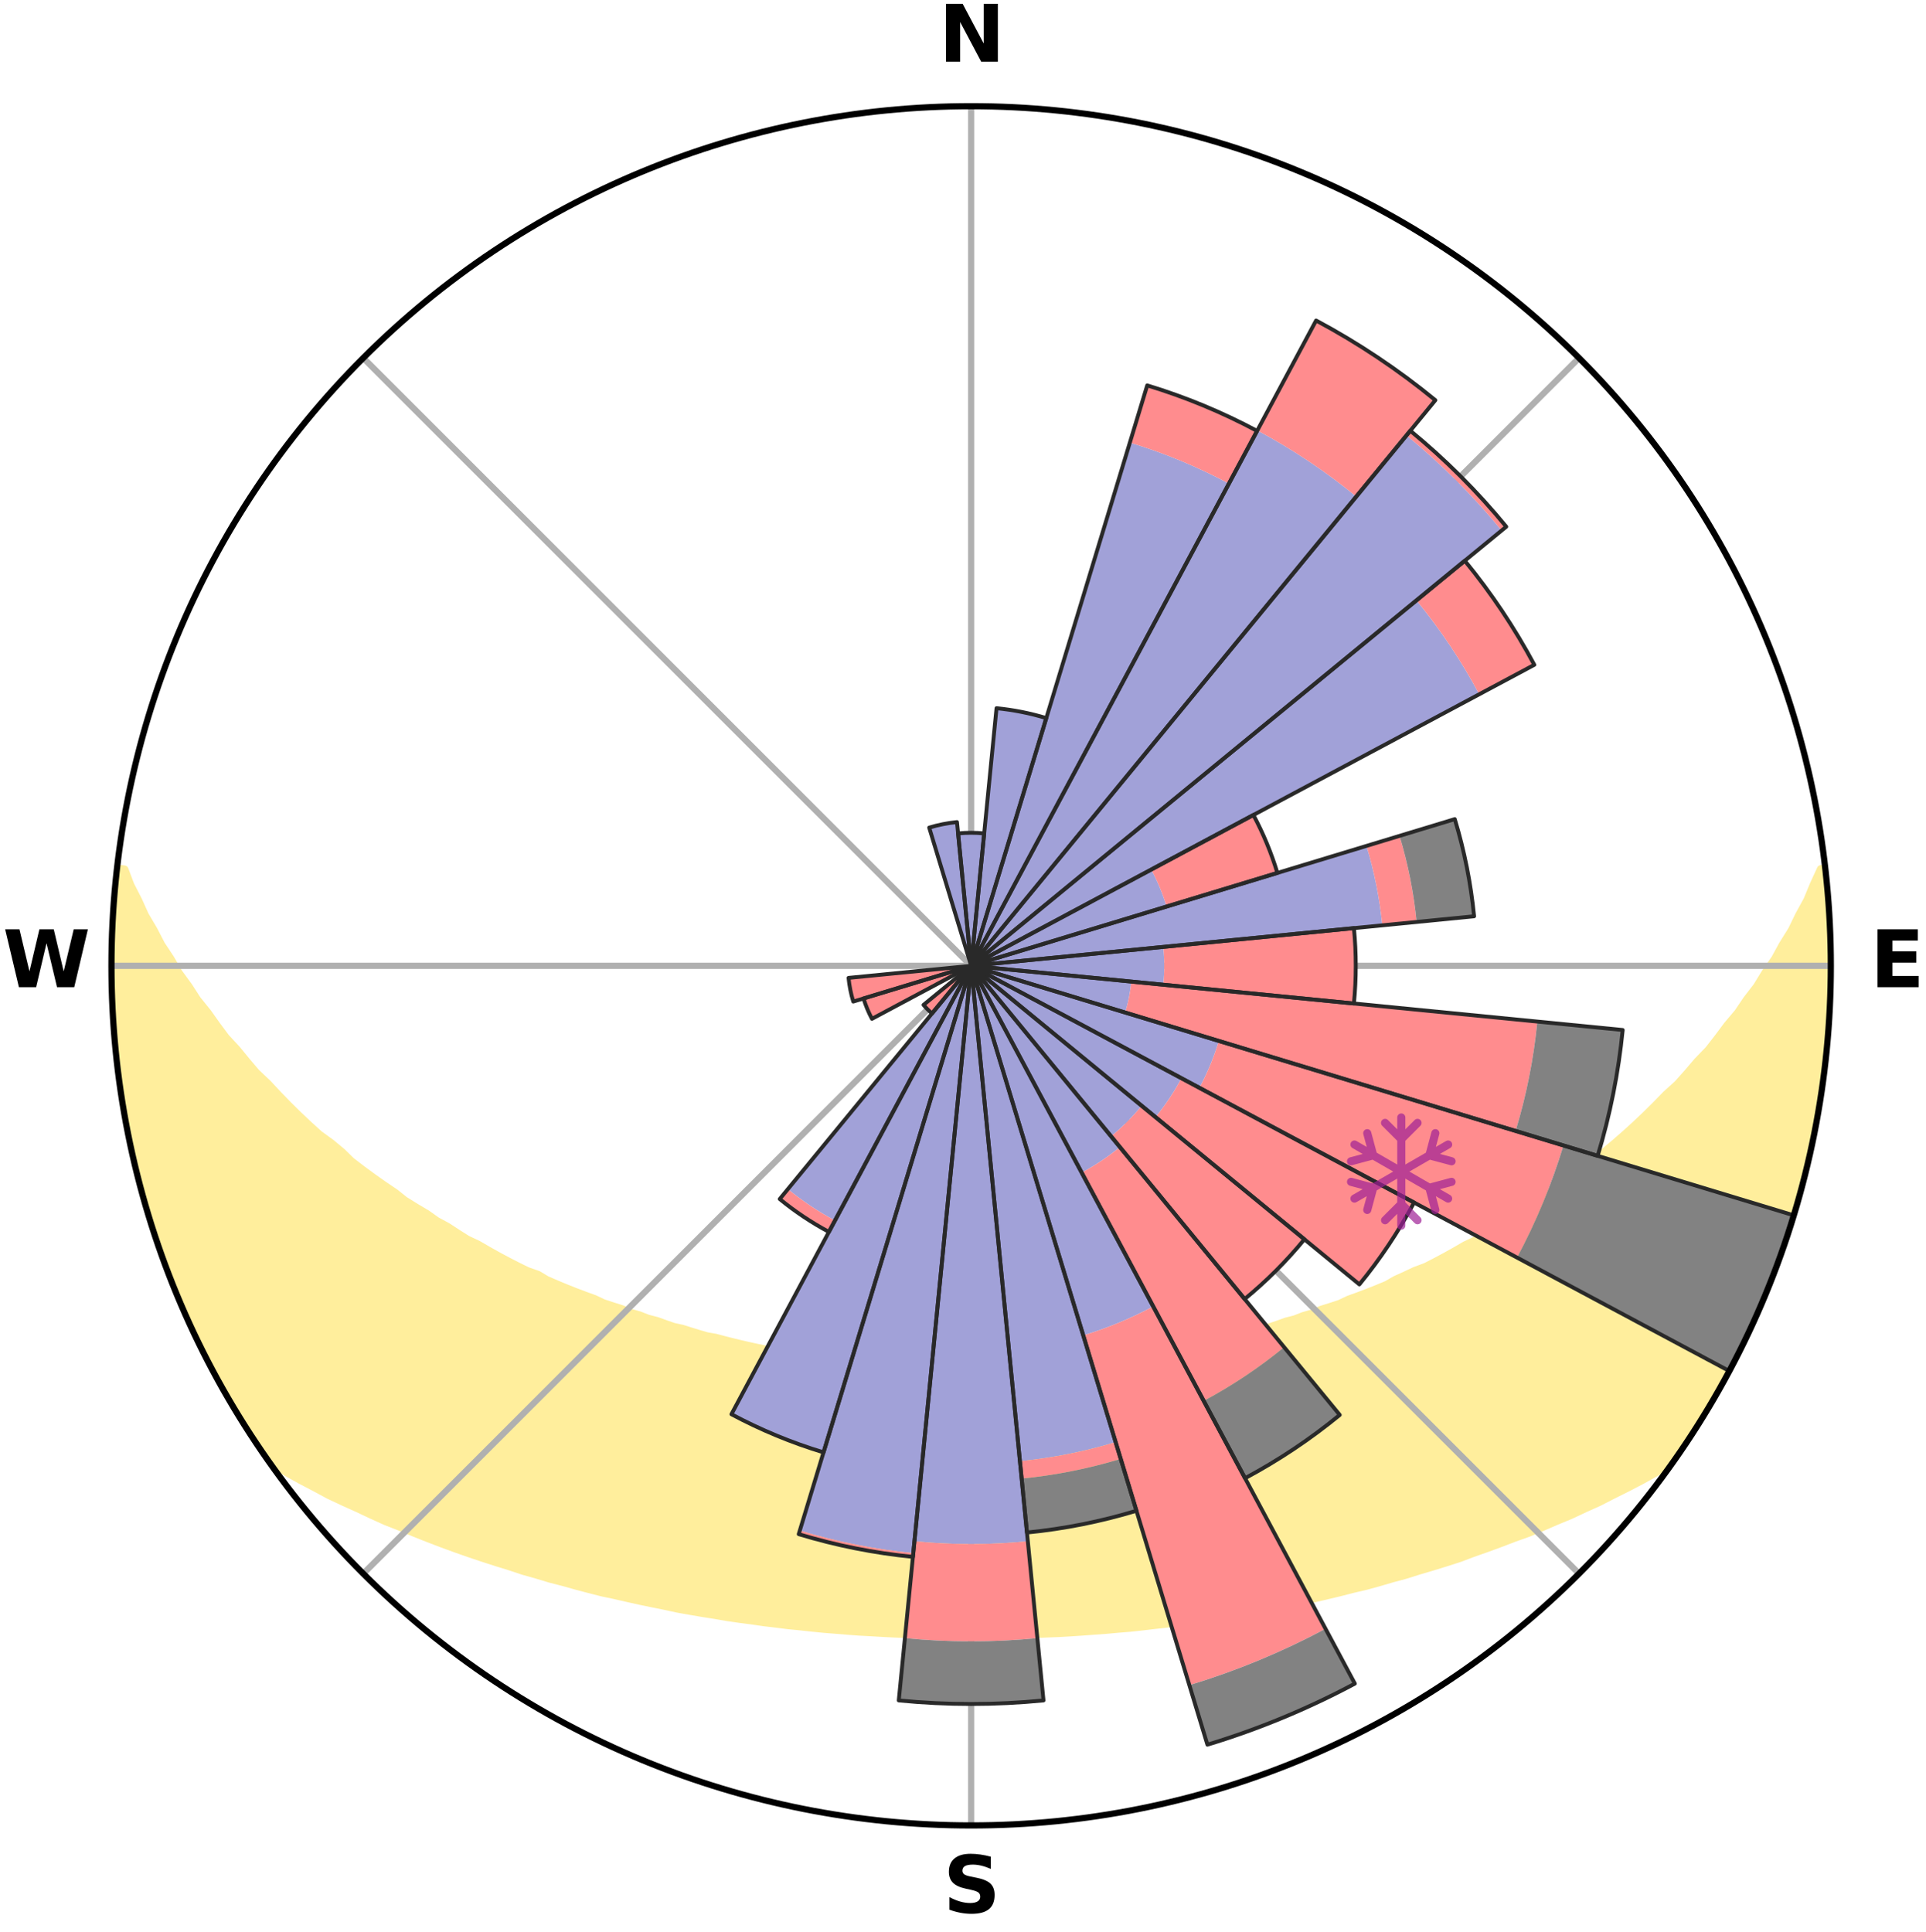 <?xml version="1.0" encoding="utf-8" standalone="no"?>
<!DOCTYPE svg PUBLIC "-//W3C//DTD SVG 1.1//EN"
  "http://www.w3.org/Graphics/SVG/1.1/DTD/svg11.dtd">
<svg xmlns:xlink="http://www.w3.org/1999/xlink" width="248.41pt" height="249.158pt" viewBox="0 0 248.41 249.158" xmlns="http://www.w3.org/2000/svg" version="1.1">
 <title>Ski Rose for Dent de Vaulion – Le Morez</title>
 <defs>
  <style type="text/css">*{stroke-linejoin: round; stroke-linecap: butt}</style>
 </defs>
 <g id="figure_1">
  <g id="patch_1">
   <path d="M 0 249.158 
L 248.41 249.158 
L 248.41 0 
L 0 0 
z
" style="fill: #ffffff"/>
  </g>
  <g id="axes_1">
   <g id="patch_2">
    <path d="M 236.135 124.579 
C 236.135 110.018 233.267 95.599 227.695 82.147 
C 222.122 68.695 213.955 56.471 203.659 46.175 
C 193.363 35.879 181.139 27.711 167.687 22.139 
C 154.235 16.567 139.815 13.699 125.255 13.699 
C 110.694 13.699 96.275 16.567 82.823 22.139 
C 69.371 27.711 57.147 35.879 46.851 46.175 
C 36.555 56.471 28.387 68.695 22.815 82.147 
C 17.243 95.599 14.375 110.018 14.375 124.579 
C 14.375 139.14 17.243 153.559 22.815 167.011 
C 28.387 180.463 36.555 192.687 46.851 202.983 
C 57.147 213.279 69.371 221.447 82.823 227.019 
C 96.275 232.591 110.694 235.459 125.255 235.459 
C 139.815 235.459 154.235 232.591 167.687 227.019 
C 181.139 221.447 193.363 213.279 203.659 202.983 
C 213.955 192.687 222.122 180.463 227.695 167.011 
C 233.267 153.559 236.135 139.14 236.135 124.579 
M 125.255 124.579 
C 125.255 124.579 125.255 124.579 125.255 124.579 
C 125.255 124.579 125.255 124.579 125.255 124.579 
C 125.255 124.579 125.255 124.579 125.255 124.579 
C 125.255 124.579 125.255 124.579 125.255 124.579 
C 125.255 124.579 125.255 124.579 125.255 124.579 
C 125.255 124.579 125.255 124.579 125.255 124.579 
C 125.255 124.579 125.255 124.579 125.255 124.579 
C 125.255 124.579 125.255 124.579 125.255 124.579 
C 125.255 124.579 125.255 124.579 125.255 124.579 
C 125.255 124.579 125.255 124.579 125.255 124.579 
C 125.255 124.579 125.255 124.579 125.255 124.579 
C 125.255 124.579 125.255 124.579 125.255 124.579 
C 125.255 124.579 125.255 124.579 125.255 124.579 
C 125.255 124.579 125.255 124.579 125.255 124.579 
C 125.255 124.579 125.255 124.579 125.255 124.579 
C 125.255 124.579 125.255 124.579 125.255 124.579 
z
" style="fill: #ffffff"/>
   </g>
   <g id="PolyCollection_1">
    <defs>
     <path id="m5c3f39f5a3" d="M 235.385 -137.127 
L 234.843 -137.065 
L 233.914 -135.042 
L 233.101 -133.067 
L 232.029 -131.11 
L 231.107 -129.201 
L 229.935 -127.32 
L 228.93 -125.484 
L 227.68 -123.685 
L 226.605 -121.925 
L 225.289 -120.211 
L 224.152 -118.53 
L 222.779 -116.904 
L 221.588 -115.303 
L 220.372 -113.742 
L 218.926 -112.247 
L 217.666 -110.768 
L 216.385 -109.329 
L 214.881 -107.968 
L 213.565 -106.612 
L 212.232 -105.297 
L 210.884 -104.021 
L 209.522 -102.786 
L 208.147 -101.591 
L 206.762 -100.436 
L 205.367 -99.32 
L 203.963 -98.244 
L 202.552 -97.207 
L 201.135 -96.209 
L 199.713 -95.249 
L 198.468 -94.253 
L 197.038 -93.367 
L 195.782 -92.438 
L 194.348 -91.623 
L 192.915 -90.845 
L 191.65 -90.016 
L 190.383 -89.217 
L 188.954 -88.54 
L 187.687 -87.804 
L 186.42 -87.097 
L 185.153 -86.419 
L 183.889 -85.77 
L 182.483 -85.247 
L 181.227 -84.654 
L 179.975 -84.088 
L 178.86 -83.446 
L 177.614 -82.931 
L 176.374 -82.44 
L 175.14 -81.973 
L 173.914 -81.529 
L 172.809 -81.004 
L 171.595 -80.604 
L 170.389 -80.226 
L 169.295 -79.763 
L 168.105 -79.425 
L 167.019 -79.001 
L 165.845 -78.7 
L 164.77 -78.313 
L 163.698 -77.944 
L 162.549 -77.694 
L 161.489 -77.358 
L 160.433 -77.038 
L 159.311 -76.833 
L 158.269 -76.543 
L 157.231 -76.268 
L 156.199 -76.007 
L 155.172 -75.759 
L 154.15 -75.524 
L 153.134 -75.302 
L 152.124 -75.093 
L 151.119 -74.894 
L 150.12 -74.707 
L 149.127 -74.531 
L 148.139 -74.365 
L 147.157 -74.209 
L 146.18 -74.062 
L 145.209 -73.923 
L 144.243 -73.794 
L 143.282 -73.672 
L 142.326 -73.558 
L 141.376 -73.451 
L 140.446 -73.294 
L 139.503 -73.204 
L 138.563 -73.119 
L 137.628 -73.041 
L 136.706 -72.924 
L 135.777 -72.861 
L 134.851 -72.802 
L 133.928 -72.748 
L 133.013 -72.668 
L 132.094 -72.627 
L 131.178 -72.59 
L 130.264 -72.557 
L 129.353 -72.513 
L 128.441 -72.491 
L 127.53 -72.474 
L 126.62 -72.455 
L 125.71 -72.449 
L 124.8 -72.45 
L 123.89 -72.459 
L 122.98 -72.472 
L 122.07 -72.5 
L 121.158 -72.525 
L 120.245 -72.553 
L 119.333 -72.607 
L 118.418 -72.647 
L 117.5 -72.691 
L 116.58 -72.74 
L 115.664 -72.83 
L 114.739 -72.891 
L 113.811 -72.958 
L 112.879 -73.03 
L 111.956 -73.158 
L 111.019 -73.245 
L 110.076 -73.338 
L 109.13 -73.437 
L 108.178 -73.543 
L 107.245 -73.722 
L 106.287 -73.846 
L 105.323 -73.978 
L 104.353 -74.119 
L 103.379 -74.268 
L 102.399 -74.426 
L 101.413 -74.594 
L 100.422 -74.772 
L 99.425 -74.961 
L 98.423 -75.161 
L 97.415 -75.372 
L 96.401 -75.596 
L 95.382 -75.832 
L 94.358 -76.081 
L 93.328 -76.343 
L 92.293 -76.62 
L 91.183 -76.812 
L 90.135 -77.117 
L 89.082 -77.438 
L 88.025 -77.774 
L 86.879 -78.025 
L 85.81 -78.395 
L 84.738 -78.783 
L 83.566 -79.084 
L 82.484 -79.508 
L 81.297 -79.847 
L 80.206 -80.31 
L 79.004 -80.688 
L 77.792 -81.088 
L 76.691 -81.613 
L 75.468 -82.057 
L 74.237 -82.523 
L 73.001 -83.014 
L 71.758 -83.529 
L 70.51 -84.07 
L 69.397 -84.736 
L 68.002 -85.23 
L 66.742 -85.85 
L 65.481 -86.499 
L 64.218 -87.175 
L 62.954 -87.881 
L 61.69 -88.616 
L 60.264 -89.292 
L 59 -90.089 
L 57.738 -90.917 
L 56.309 -91.694 
L 55.053 -92.586 
L 53.625 -93.433 
L 52.198 -94.318 
L 50.956 -95.312 
L 49.537 -96.269 
L 48.124 -97.265 
L 46.716 -98.3 
L 45.315 -99.374 
L 44.116 -100.545 
L 42.736 -101.695 
L 41.169 -102.833 
L 39.811 -104.066 
L 38.465 -105.338 
L 37.135 -106.651 
L 35.821 -108.004 
L 34.525 -109.396 
L 33.043 -110.798 
L 31.785 -112.274 
L 30.549 -113.789 
L 29.129 -115.323 
L 27.94 -116.92 
L 26.778 -118.556 
L 25.435 -120.221 
L 24.33 -121.936 
L 23.048 -123.687 
L 22.008 -125.48 
L 20.796 -127.314 
L 19.831 -129.182 
L 18.704 -131.096 
L 17.829 -133.034 
L 16.814 -135.021 
L 16.063 -137.02 
L 15.152 -137.124 
L 15.152 -137.124 
L 14.933 -135.202 
L 14.812 -133.271 
L 14.61 -131.346 
L 14.555 -129.412 
L 14.42 -127.481 
L 14.43 -125.546 
L 14.473 -123.612 
L 14.436 -121.677 
L 14.543 -119.745 
L 14.608 -117.812 
L 14.85 -115.89 
L 14.944 -113.957 
L 15.1 -112.028 
L 15.359 -110.111 
L 15.728 -108.21 
L 15.951 -106.288 
L 16.303 -104.386 
L 16.602 -102.473 
L 17.012 -100.582 
L 17.536 -98.718 
L 17.92 -96.82 
L 18.422 -94.952 
L 18.955 -93.091 
L 19.517 -91.24 
L 20.109 -89.398 
L 20.808 -87.592 
L 21.459 -85.771 
L 22.142 -83.962 
L 22.855 -82.164 
L 23.601 -80.379 
L 24.378 -78.607 
L 25.189 -76.85 
L 26.033 -75.109 
L 26.911 -73.385 
L 27.834 -71.684 
L 28.789 -70.001 
L 29.728 -68.31 
L 30.719 -66.647 
L 31.741 -65.004 
L 32.796 -63.382 
L 33.876 -61.776 
L 35.156 -60.313 
L 36.957 -59.242 
L 38.786 -58.229 
L 40.628 -57.264 
L 42.421 -56.296 
L 44.282 -55.422 
L 46.14 -54.584 
L 47.942 -53.735 
L 49.743 -52.921 
L 51.597 -52.196 
L 53.391 -51.45 
L 55.181 -50.737 
L 56.966 -50.055 
L 58.745 -49.403 
L 60.517 -48.781 
L 62.282 -48.187 
L 64.04 -47.621 
L 65.789 -47.082 
L 67.49 -46.515 
L 69.224 -46.026 
L 70.915 -45.515 
L 72.632 -45.074 
L 74.305 -44.604 
L 75.976 -44.163 
L 77.636 -43.739 
L 79.317 -43.384 
L 80.964 -43.006 
L 82.601 -42.642 
L 84.234 -42.303 
L 85.856 -41.977 
L 87.453 -41.631 
L 89.065 -41.347 
L 90.666 -41.074 
L 92.262 -40.823 
L 93.837 -40.548 
L 95.418 -40.322 
L 96.994 -40.116 
L 98.552 -39.89 
L 100.114 -39.706 
L 101.663 -39.51 
L 103.215 -39.359 
L 104.755 -39.191 
L 106.291 -39.038 
L 107.827 -38.917 
L 109.355 -38.79 
L 110.88 -38.677 
L 112.405 -38.597 
L 113.923 -38.508 
L 115.44 -38.432 
L 116.954 -38.369 
L 118.466 -38.323 
L 119.977 -38.282 
L 121.486 -38.254 
L 122.994 -38.238 
L 124.501 -38.237 
L 126.008 -38.235 
L 127.516 -38.24 
L 129.024 -38.257 
L 130.533 -38.283 
L 132.043 -38.323 
L 133.555 -38.375 
L 135.069 -38.44 
L 136.588 -38.498 
L 138.107 -38.586 
L 139.628 -38.687 
L 141.153 -38.801 
L 142.684 -38.912 
L 144.216 -39.052 
L 145.758 -39.177 
L 147.298 -39.344 
L 148.842 -39.526 
L 150.398 -39.697 
L 151.951 -39.909 
L 153.521 -40.099 
L 155.096 -40.312 
L 156.665 -40.569 
L 158.255 -40.804 
L 159.849 -41.062 
L 161.435 -41.371 
L 163.046 -41.655 
L 164.66 -41.963 
L 166.286 -42.282 
L 167.916 -42.627 
L 169.557 -42.984 
L 171.202 -43.368 
L 172.858 -43.766 
L 174.516 -44.192 
L 176.215 -44.588 
L 177.893 -45.051 
L 179.574 -45.544 
L 181.299 -46.009 
L 182.997 -46.544 
L 184.739 -47.058 
L 186.489 -47.597 
L 188.247 -48.163 
L 189.966 -48.812 
L 191.737 -49.435 
L 193.515 -50.086 
L 195.299 -50.768 
L 197.142 -51.426 
L 198.937 -52.172 
L 200.735 -52.951 
L 202.589 -53.716 
L 204.391 -54.565 
L 206.254 -55.399 
L 208.053 -56.325 
L 209.904 -57.246 
L 211.751 -58.208 
L 213.575 -59.225 
L 215.38 -60.293 
L 216.616 -61.789 
L 217.706 -63.387 
L 218.735 -65.025 
L 219.771 -66.66 
L 220.758 -68.323 
L 221.699 -70.014 
L 222.66 -71.692 
L 223.572 -73.398 
L 224.431 -75.132 
L 225.33 -76.846 
L 226.111 -78.616 
L 226.91 -80.378 
L 227.61 -82.182 
L 228.376 -83.959 
L 229.066 -85.766 
L 229.71 -87.59 
L 230.307 -89.429 
L 230.965 -91.249 
L 231.477 -93.115 
L 232.062 -94.959 
L 232.533 -96.835 
L 233.043 -98.701 
L 233.416 -100.6 
L 233.85 -102.485 
L 234.278 -104.373 
L 234.488 -106.3 
L 234.833 -108.203 
L 235.138 -110.113 
L 235.39 -112.031 
L 235.62 -113.952 
L 235.631 -115.892 
L 235.785 -117.819 
L 235.894 -119.748 
L 235.976 -121.68 
L 236.022 -123.612 
L 236.033 -125.546 
L 236.005 -127.479 
L 235.947 -129.412 
L 235.857 -131.344 
L 235.734 -133.274 
L 235.572 -135.201 
L 235.385 -137.127 
z
" style="stroke: #ffee9c"/>
    </defs>
    <g clip-path="url(#pec0d81c2c6)">
     <use xlink:href="#m5c3f39f5a3" x="0" y="249.158" style="fill: #ffee9c; stroke: #ffee9c"/>
    </g>
   </g>
   <g id="matplotlib.axis_1">
    <g id="xtick_1">
     <g id="line2d_1">
      <path d="M 125.255 124.579 
L 125.255 13.699 
" clip-path="url(#pec0d81c2c6)" style="fill: none; stroke: #b0b0b0; stroke-width: 0.8; stroke-linecap: square"/>
     </g>
     <g id="text_1">
      <!-- N -->
      <g transform="translate(121.07 7.958) scale(0.1 -0.1)">
       <defs>
        <path id="DejaVuSans-Bold-4e" d="M 588 4666 
L 1931 4666 
L 3628 1466 
L 3628 4666 
L 4769 4666 
L 4769 0 
L 3425 0 
L 1728 3200 
L 1728 0 
L 588 0 
L 588 4666 
z
" transform="scale(0.016)"/>
       </defs>
       <use xlink:href="#DejaVuSans-Bold-4e"/>
      </g>
     </g>
    </g>
    <g id="xtick_2">
     <g id="line2d_2">
      <path d="M 125.255 124.579 
L 203.659 46.175 
" clip-path="url(#pec0d81c2c6)" style="fill: none; stroke: #b0b0b0; stroke-width: 0.8; stroke-linecap: square"/>
     </g>
    </g>
    <g id="xtick_3">
     <g id="line2d_3">
      <path d="M 125.255 124.579 
L 236.135 124.579 
" clip-path="url(#pec0d81c2c6)" style="fill: none; stroke: #b0b0b0; stroke-width: 0.8; stroke-linecap: square"/>
     </g>
     <g id="text_2">
      <!-- E -->
      <g transform="translate(241.219 127.338) scale(0.1 -0.1)">
       <defs>
        <path id="DejaVuSans-Bold-45" d="M 588 4666 
L 3834 4666 
L 3834 3756 
L 1791 3756 
L 1791 2888 
L 3713 2888 
L 3713 1978 
L 1791 1978 
L 1791 909 
L 3903 909 
L 3903 0 
L 588 0 
L 588 4666 
z
" transform="scale(0.016)"/>
       </defs>
       <use xlink:href="#DejaVuSans-Bold-45"/>
      </g>
     </g>
    </g>
    <g id="xtick_4">
     <g id="line2d_4">
      <path d="M 125.255 124.579 
L 203.659 202.983 
" clip-path="url(#pec0d81c2c6)" style="fill: none; stroke: #b0b0b0; stroke-width: 0.8; stroke-linecap: square"/>
     </g>
    </g>
    <g id="xtick_5">
     <g id="line2d_5">
      <path d="M 125.255 124.579 
L 125.255 235.459 
" clip-path="url(#pec0d81c2c6)" style="fill: none; stroke: #b0b0b0; stroke-width: 0.8; stroke-linecap: square"/>
     </g>
     <g id="text_3">
      <!-- S -->
      <g transform="translate(121.654 246.718) scale(0.1 -0.1)">
       <defs>
        <path id="DejaVuSans-Bold-53" d="M 3834 4519 
L 3834 3531 
Q 3450 3703 3084 3790 
Q 2719 3878 2394 3878 
Q 1963 3878 1756 3759 
Q 1550 3641 1550 3391 
Q 1550 3203 1689 3098 
Q 1828 2994 2194 2919 
L 2706 2816 
Q 3484 2659 3812 2340 
Q 4141 2022 4141 1434 
Q 4141 663 3683 286 
Q 3225 -91 2284 -91 
Q 1841 -91 1394 -6 
Q 947 78 500 244 
L 500 1259 
Q 947 1022 1364 901 
Q 1781 781 2169 781 
Q 2563 781 2772 912 
Q 2981 1044 2981 1288 
Q 2981 1506 2839 1625 
Q 2697 1744 2272 1838 
L 1806 1941 
Q 1106 2091 782 2419 
Q 459 2747 459 3303 
Q 459 4000 909 4375 
Q 1359 4750 2203 4750 
Q 2588 4750 2994 4692 
Q 3400 4634 3834 4519 
z
" transform="scale(0.016)"/>
       </defs>
       <use xlink:href="#DejaVuSans-Bold-53"/>
      </g>
     </g>
    </g>
    <g id="xtick_6">
     <g id="line2d_6">
      <path d="M 125.255 124.579 
L 46.851 202.983 
" clip-path="url(#pec0d81c2c6)" style="fill: none; stroke: #b0b0b0; stroke-width: 0.8; stroke-linecap: square"/>
     </g>
    </g>
    <g id="xtick_7">
     <g id="line2d_7">
      <path d="M 125.255 124.579 
L 14.375 124.579 
" clip-path="url(#pec0d81c2c6)" style="fill: none; stroke: #b0b0b0; stroke-width: 0.8; stroke-linecap: square"/>
     </g>
     <g id="text_4">
      <!-- W -->
      <g transform="translate(0.36 127.338) scale(0.1 -0.1)">
       <defs>
        <path id="DejaVuSans-Bold-57" d="M 191 4666 
L 1344 4666 
L 2150 1275 
L 2950 4666 
L 4109 4666 
L 4909 1275 
L 5716 4666 
L 6859 4666 
L 5759 0 
L 4372 0 
L 3525 3547 
L 2688 0 
L 1300 0 
L 191 4666 
z
" transform="scale(0.016)"/>
       </defs>
       <use xlink:href="#DejaVuSans-Bold-57"/>
      </g>
     </g>
    </g>
    <g id="xtick_8">
     <g id="line2d_8">
      <path d="M 125.255 124.579 
L 46.851 46.175 
" clip-path="url(#pec0d81c2c6)" style="fill: none; stroke: #b0b0b0; stroke-width: 0.8; stroke-linecap: square"/>
     </g>
    </g>
   </g>
   <g id="matplotlib.axis_2"/>
   <g id="patch_3">
    <path d="M 125.255 124.579 
C 125.255 124.579 125.255 124.579 125.255 124.579 
C 125.255 124.579 125.255 124.579 125.255 124.579 
L 125.255 124.579 
C 125.255 124.579 125.255 124.579 125.255 124.579 
C 125.255 124.579 125.255 124.579 125.255 124.579 
z
" clip-path="url(#pec0d81c2c6)" style="fill: #d9d9d9"/>
   </g>
   <g id="patch_4">
    <path d="M 125.255 124.579 
C 125.255 124.579 125.255 124.579 125.255 124.579 
C 125.255 124.579 125.255 124.579 125.255 124.579 
L 125.255 124.579 
C 125.255 124.579 125.255 124.579 125.255 124.579 
C 125.255 124.579 125.255 124.579 125.255 124.579 
z
" clip-path="url(#pec0d81c2c6)" style="fill: #d9d9d9"/>
   </g>
   <g id="patch_5">
    <path d="M 125.255 124.579 
C 125.255 124.579 125.255 124.579 125.255 124.579 
C 125.255 124.579 125.255 124.579 125.255 124.579 
L 125.255 124.579 
C 125.255 124.579 125.255 124.579 125.255 124.579 
C 125.255 124.579 125.255 124.579 125.255 124.579 
z
" clip-path="url(#pec0d81c2c6)" style="fill: #d9d9d9"/>
   </g>
   <g id="patch_6">
    <path d="M 125.255 124.579 
C 125.255 124.579 125.255 124.579 125.255 124.579 
C 125.255 124.579 125.255 124.579 125.255 124.579 
L 125.255 124.579 
C 125.255 124.579 125.255 124.579 125.255 124.579 
C 125.255 124.579 125.255 124.579 125.255 124.579 
z
" clip-path="url(#pec0d81c2c6)" style="fill: #d9d9d9"/>
   </g>
   <g id="patch_7">
    <path d="M 125.255 124.579 
C 125.255 124.579 125.255 124.579 125.255 124.579 
C 125.255 124.579 125.255 124.579 125.255 124.579 
L 125.255 124.579 
C 125.255 124.579 125.255 124.579 125.255 124.579 
C 125.255 124.579 125.255 124.579 125.255 124.579 
z
" clip-path="url(#pec0d81c2c6)" style="fill: #d9d9d9"/>
   </g>
   <g id="patch_8">
    <path d="M 125.255 124.579 
C 125.255 124.579 125.255 124.579 125.255 124.579 
C 125.255 124.579 125.255 124.579 125.255 124.579 
L 125.255 124.579 
C 125.255 124.579 125.255 124.579 125.255 124.579 
C 125.255 124.579 125.255 124.579 125.255 124.579 
z
" clip-path="url(#pec0d81c2c6)" style="fill: #d9d9d9"/>
   </g>
   <g id="patch_9">
    <path d="M 125.255 124.579 
C 125.255 124.579 125.255 124.579 125.255 124.579 
C 125.255 124.579 125.255 124.579 125.255 124.579 
L 125.255 124.579 
C 125.255 124.579 125.255 124.579 125.255 124.579 
C 125.255 124.579 125.255 124.579 125.255 124.579 
z
" clip-path="url(#pec0d81c2c6)" style="fill: #d9d9d9"/>
   </g>
   <g id="patch_10">
    <path d="M 125.255 124.579 
C 125.255 124.579 125.255 124.579 125.255 124.579 
C 125.255 124.579 125.255 124.579 125.255 124.579 
L 125.255 124.579 
C 125.255 124.579 125.255 124.579 125.255 124.579 
C 125.255 124.579 125.255 124.579 125.255 124.579 
z
" clip-path="url(#pec0d81c2c6)" style="fill: #d9d9d9"/>
   </g>
   <g id="patch_11">
    <path d="M 125.255 124.579 
C 125.255 124.579 125.255 124.579 125.255 124.579 
C 125.255 124.579 125.255 124.579 125.255 124.579 
L 125.255 124.579 
C 125.255 124.579 125.255 124.579 125.255 124.579 
C 125.255 124.579 125.255 124.579 125.255 124.579 
z
" clip-path="url(#pec0d81c2c6)" style="fill: #d9d9d9"/>
   </g>
   <g id="patch_12">
    <path d="M 125.255 124.579 
C 125.255 124.579 125.255 124.579 125.255 124.579 
C 125.255 124.579 125.255 124.579 125.255 124.579 
L 125.255 124.579 
C 125.255 124.579 125.255 124.579 125.255 124.579 
C 125.255 124.579 125.255 124.579 125.255 124.579 
z
" clip-path="url(#pec0d81c2c6)" style="fill: #d9d9d9"/>
   </g>
   <g id="patch_13">
    <path d="M 125.255 124.579 
C 125.255 124.579 125.255 124.579 125.255 124.579 
C 125.255 124.579 125.255 124.579 125.255 124.579 
L 125.255 124.579 
C 125.255 124.579 125.255 124.579 125.255 124.579 
C 125.255 124.579 125.255 124.579 125.255 124.579 
z
" clip-path="url(#pec0d81c2c6)" style="fill: #d9d9d9"/>
   </g>
   <g id="patch_14">
    <path d="M 125.255 124.579 
C 125.255 124.579 125.255 124.579 125.255 124.579 
C 125.255 124.579 125.255 124.579 125.255 124.579 
L 125.255 124.579 
C 125.255 124.579 125.255 124.579 125.255 124.579 
C 125.255 124.579 125.255 124.579 125.255 124.579 
z
" clip-path="url(#pec0d81c2c6)" style="fill: #d9d9d9"/>
   </g>
   <g id="patch_15">
    <path d="M 125.255 124.579 
C 125.255 124.579 125.255 124.579 125.255 124.579 
C 125.255 124.579 125.255 124.579 125.255 124.579 
L 125.255 124.579 
C 125.255 124.579 125.255 124.579 125.255 124.579 
C 125.255 124.579 125.255 124.579 125.255 124.579 
z
" clip-path="url(#pec0d81c2c6)" style="fill: #d9d9d9"/>
   </g>
   <g id="patch_16">
    <path d="M 125.255 124.579 
C 125.255 124.579 125.255 124.579 125.255 124.579 
C 125.255 124.579 125.255 124.579 125.255 124.579 
L 125.255 124.579 
C 125.255 124.579 125.255 124.579 125.255 124.579 
C 125.255 124.579 125.255 124.579 125.255 124.579 
z
" clip-path="url(#pec0d81c2c6)" style="fill: #d9d9d9"/>
   </g>
   <g id="patch_17">
    <path d="M 125.255 124.579 
C 125.255 124.579 125.255 124.579 125.255 124.579 
C 125.255 124.579 125.255 124.579 125.255 124.579 
L 125.255 124.579 
C 125.255 124.579 125.255 124.579 125.255 124.579 
C 125.255 124.579 125.255 124.579 125.255 124.579 
z
" clip-path="url(#pec0d81c2c6)" style="fill: #d9d9d9"/>
   </g>
   <g id="patch_18">
    <path d="M 125.255 124.579 
C 125.255 124.579 125.255 124.579 125.255 124.579 
C 125.255 124.579 125.255 124.579 125.255 124.579 
L 125.255 124.579 
C 125.255 124.579 125.255 124.579 125.255 124.579 
C 125.255 124.579 125.255 124.579 125.255 124.579 
z
" clip-path="url(#pec0d81c2c6)" style="fill: #d9d9d9"/>
   </g>
   <g id="patch_19">
    <path d="M 125.255 124.579 
C 125.255 124.579 125.255 124.579 125.255 124.579 
C 125.255 124.579 125.255 124.579 125.255 124.579 
L 125.255 124.579 
C 125.255 124.579 125.255 124.579 125.255 124.579 
C 125.255 124.579 125.255 124.579 125.255 124.579 
z
" clip-path="url(#pec0d81c2c6)" style="fill: #d9d9d9"/>
   </g>
   <g id="patch_20">
    <path d="M 125.255 124.579 
C 125.255 124.579 125.255 124.579 125.255 124.579 
C 125.255 124.579 125.255 124.579 125.255 124.579 
L 125.255 124.579 
C 125.255 124.579 125.255 124.579 125.255 124.579 
C 125.255 124.579 125.255 124.579 125.255 124.579 
z
" clip-path="url(#pec0d81c2c6)" style="fill: #d9d9d9"/>
   </g>
   <g id="patch_21">
    <path d="M 125.255 124.579 
C 125.255 124.579 125.255 124.579 125.255 124.579 
C 125.255 124.579 125.255 124.579 125.255 124.579 
L 125.255 124.579 
C 125.255 124.579 125.255 124.579 125.255 124.579 
C 125.255 124.579 125.255 124.579 125.255 124.579 
z
" clip-path="url(#pec0d81c2c6)" style="fill: #d9d9d9"/>
   </g>
   <g id="patch_22">
    <path d="M 125.255 124.579 
C 125.255 124.579 125.255 124.579 125.255 124.579 
C 125.255 124.579 125.255 124.579 125.255 124.579 
L 125.255 124.579 
C 125.255 124.579 125.255 124.579 125.255 124.579 
C 125.255 124.579 125.255 124.579 125.255 124.579 
z
" clip-path="url(#pec0d81c2c6)" style="fill: #d9d9d9"/>
   </g>
   <g id="patch_23">
    <path d="M 125.255 124.579 
C 125.255 124.579 125.255 124.579 125.255 124.579 
C 125.255 124.579 125.255 124.579 125.255 124.579 
L 125.255 124.579 
C 125.255 124.579 125.255 124.579 125.255 124.579 
C 125.255 124.579 125.255 124.579 125.255 124.579 
z
" clip-path="url(#pec0d81c2c6)" style="fill: #d9d9d9"/>
   </g>
   <g id="patch_24">
    <path d="M 125.255 124.579 
C 125.255 124.579 125.255 124.579 125.255 124.579 
C 125.255 124.579 125.255 124.579 125.255 124.579 
L 125.255 124.579 
C 125.255 124.579 125.255 124.579 125.255 124.579 
C 125.255 124.579 125.255 124.579 125.255 124.579 
z
" clip-path="url(#pec0d81c2c6)" style="fill: #d9d9d9"/>
   </g>
   <g id="patch_25">
    <path d="M 125.255 124.579 
C 125.255 124.579 125.255 124.579 125.255 124.579 
C 125.255 124.579 125.255 124.579 125.255 124.579 
L 125.255 124.579 
C 125.255 124.579 125.255 124.579 125.255 124.579 
C 125.255 124.579 125.255 124.579 125.255 124.579 
z
" clip-path="url(#pec0d81c2c6)" style="fill: #d9d9d9"/>
   </g>
   <g id="patch_26">
    <path d="M 125.255 124.579 
C 125.255 124.579 125.255 124.579 125.255 124.579 
C 125.255 124.579 125.255 124.579 125.255 124.579 
L 125.255 124.579 
C 125.255 124.579 125.255 124.579 125.255 124.579 
C 125.255 124.579 125.255 124.579 125.255 124.579 
z
" clip-path="url(#pec0d81c2c6)" style="fill: #d9d9d9"/>
   </g>
   <g id="patch_27">
    <path d="M 125.255 124.579 
C 125.255 124.579 125.255 124.579 125.255 124.579 
C 125.255 124.579 125.255 124.579 125.255 124.579 
L 125.255 124.579 
C 125.255 124.579 125.255 124.579 125.255 124.579 
C 125.255 124.579 125.255 124.579 125.255 124.579 
z
" clip-path="url(#pec0d81c2c6)" style="fill: #d9d9d9"/>
   </g>
   <g id="patch_28">
    <path d="M 125.255 124.579 
C 125.255 124.579 125.255 124.579 125.255 124.579 
C 125.255 124.579 125.255 124.579 125.255 124.579 
L 125.255 124.579 
C 125.255 124.579 125.255 124.579 125.255 124.579 
C 125.255 124.579 125.255 124.579 125.255 124.579 
z
" clip-path="url(#pec0d81c2c6)" style="fill: #d9d9d9"/>
   </g>
   <g id="patch_29">
    <path d="M 125.255 124.579 
C 125.255 124.579 125.255 124.579 125.255 124.579 
C 125.255 124.579 125.255 124.579 125.255 124.579 
L 125.255 124.579 
C 125.255 124.579 125.255 124.579 125.255 124.579 
C 125.255 124.579 125.255 124.579 125.255 124.579 
z
" clip-path="url(#pec0d81c2c6)" style="fill: #d9d9d9"/>
   </g>
   <g id="patch_30">
    <path d="M 125.255 124.579 
C 125.255 124.579 125.255 124.579 125.255 124.579 
C 125.255 124.579 125.255 124.579 125.255 124.579 
L 125.255 124.579 
C 125.255 124.579 125.255 124.579 125.255 124.579 
C 125.255 124.579 125.255 124.579 125.255 124.579 
z
" clip-path="url(#pec0d81c2c6)" style="fill: #d9d9d9"/>
   </g>
   <g id="patch_31">
    <path d="M 125.255 124.579 
C 125.255 124.579 125.255 124.579 125.255 124.579 
C 125.255 124.579 125.255 124.579 125.255 124.579 
L 125.255 124.579 
C 125.255 124.579 125.255 124.579 125.255 124.579 
C 125.255 124.579 125.255 124.579 125.255 124.579 
z
" clip-path="url(#pec0d81c2c6)" style="fill: #d9d9d9"/>
   </g>
   <g id="patch_32">
    <path d="M 125.255 124.579 
C 125.255 124.579 125.255 124.579 125.255 124.579 
C 125.255 124.579 125.255 124.579 125.255 124.579 
L 125.255 124.579 
C 125.255 124.579 125.255 124.579 125.255 124.579 
C 125.255 124.579 125.255 124.579 125.255 124.579 
z
" clip-path="url(#pec0d81c2c6)" style="fill: #d9d9d9"/>
   </g>
   <g id="patch_33">
    <path d="M 125.255 124.579 
C 125.255 124.579 125.255 124.579 125.255 124.579 
C 125.255 124.579 125.255 124.579 125.255 124.579 
L 125.255 124.579 
C 125.255 124.579 125.255 124.579 125.255 124.579 
C 125.255 124.579 125.255 124.579 125.255 124.579 
z
" clip-path="url(#pec0d81c2c6)" style="fill: #d9d9d9"/>
   </g>
   <g id="patch_34">
    <path d="M 125.255 124.579 
C 125.255 124.579 125.255 124.579 125.255 124.579 
C 125.255 124.579 125.255 124.579 125.255 124.579 
L 125.255 124.579 
C 125.255 124.579 125.255 124.579 125.255 124.579 
C 125.255 124.579 125.255 124.579 125.255 124.579 
z
" clip-path="url(#pec0d81c2c6)" style="fill: #d9d9d9"/>
   </g>
   <g id="patch_35">
    <path d="M 125.255 124.579 
C 125.255 124.579 125.255 124.579 125.255 124.579 
C 125.255 124.579 125.255 124.579 125.255 124.579 
L 126.937 107.501 
C 126.378 107.446 125.817 107.419 125.255 107.419 
C 124.693 107.419 124.132 107.446 123.573 107.501 
z
" clip-path="url(#pec0d81c2c6)" style="fill: #a1a1d8"/>
   </g>
   <g id="patch_36">
    <path d="M 125.255 124.579 
C 125.255 124.579 125.255 124.579 125.255 124.579 
C 125.255 124.579 125.255 124.579 125.255 124.579 
L 134.947 92.628 
C 133.901 92.311 132.841 92.045 131.769 91.832 
C 130.697 91.619 129.615 91.458 128.528 91.351 
z
" clip-path="url(#pec0d81c2c6)" style="fill: #a1a1d8"/>
   </g>
   <g id="patch_37">
    <path d="M 125.255 124.579 
C 125.255 124.579 125.255 124.579 125.255 124.579 
C 125.255 124.579 125.255 124.579 125.255 124.579 
L 158.503 62.377 
C 156.467 61.289 154.379 60.301 152.246 59.417 
C 150.113 58.534 147.938 57.756 145.729 57.086 
z
" clip-path="url(#pec0d81c2c6)" style="fill: #a1a1d8"/>
   </g>
   <g id="patch_38">
    <path d="M 125.255 124.579 
C 125.255 124.579 125.255 124.579 125.255 124.579 
C 125.255 124.579 125.255 124.579 125.255 124.579 
L 174.93 64.05 
C 172.949 62.424 170.889 60.896 168.758 59.472 
C 166.627 58.048 164.427 56.73 162.167 55.522 
z
" clip-path="url(#pec0d81c2c6)" style="fill: #a1a1d8"/>
   </g>
   <g id="patch_39">
    <path d="M 125.255 124.579 
C 125.255 124.579 125.255 124.579 125.255 124.579 
C 125.255 124.579 125.255 124.579 125.255 124.579 
L 193.679 68.425 
C 191.841 66.185 189.894 64.037 187.845 61.988 
C 185.797 59.94 183.649 57.993 181.409 56.155 
z
" clip-path="url(#pec0d81c2c6)" style="fill: #a1a1d8"/>
   </g>
   <g id="patch_40">
    <path d="M 125.255 124.579 
C 125.255 124.579 125.255 124.579 125.255 124.579 
C 125.255 124.579 125.255 124.579 125.255 124.579 
L 190.787 89.551 
C 189.641 87.406 188.39 85.319 187.038 83.297 
C 185.687 81.274 184.237 79.32 182.694 77.44 
z
" clip-path="url(#pec0d81c2c6)" style="fill: #a1a1d8"/>
   </g>
   <g id="patch_41">
    <path d="M 125.255 124.579 
C 125.255 124.579 125.255 124.579 125.255 124.579 
C 125.255 124.579 125.255 124.579 125.255 124.579 
L 150.467 116.931 
C 150.216 116.106 149.926 115.294 149.596 114.497 
C 149.266 113.7 148.897 112.92 148.49 112.16 
z
" clip-path="url(#pec0d81c2c6)" style="fill: #a1a1d8"/>
   </g>
   <g id="patch_42">
    <path d="M 125.255 124.579 
C 125.255 124.579 125.255 124.579 125.255 124.579 
C 125.255 124.579 125.255 124.579 125.255 124.579 
L 178.286 119.356 
C 178.115 117.62 177.859 115.894 177.519 114.183 
C 177.178 112.472 176.754 110.78 176.248 109.11 
z
" clip-path="url(#pec0d81c2c6)" style="fill: #a1a1d8"/>
   </g>
   <g id="patch_43">
    <path d="M 125.255 124.579 
C 125.255 124.579 125.255 124.579 125.255 124.579 
C 125.255 124.579 125.255 124.579 125.255 124.579 
L 150.045 127.021 
C 150.125 126.209 150.165 125.394 150.165 124.579 
C 150.165 123.764 150.125 122.949 150.045 122.137 
z
" clip-path="url(#pec0d81c2c6)" style="fill: #a1a1d8"/>
   </g>
   <g id="patch_44">
    <path d="M 125.255 124.579 
C 125.255 124.579 125.255 124.579 125.255 124.579 
C 125.255 124.579 125.255 124.579 125.255 124.579 
L 145.126 130.607 
C 145.323 129.956 145.489 129.297 145.621 128.63 
C 145.754 127.964 145.854 127.291 145.92 126.614 
z
" clip-path="url(#pec0d81c2c6)" style="fill: #a1a1d8"/>
   </g>
   <g id="patch_45">
    <path d="M 125.255 124.579 
C 125.255 124.579 125.255 124.579 125.255 124.579 
C 125.255 124.579 125.255 124.579 125.255 124.579 
L 154.701 140.318 
C 155.216 139.355 155.684 138.366 156.102 137.356 
C 156.52 136.347 156.889 135.317 157.206 134.271 
z
" clip-path="url(#pec0d81c2c6)" style="fill: #a1a1d8"/>
   </g>
   <g id="patch_46">
    <path d="M 125.255 124.579 
C 125.255 124.579 125.255 124.579 125.255 124.579 
C 125.255 124.579 125.255 124.579 125.255 124.579 
L 149.037 144.097 
C 149.676 143.318 150.276 142.509 150.836 141.672 
C 151.395 140.834 151.913 139.97 152.388 139.082 
z
" clip-path="url(#pec0d81c2c6)" style="fill: #a1a1d8"/>
   </g>
   <g id="patch_47">
    <path d="M 125.255 124.579 
C 125.255 124.579 125.255 124.579 125.255 124.579 
C 125.255 124.579 125.255 124.579 125.255 124.579 
L 143.308 146.577 
C 144.028 145.986 144.718 145.36 145.377 144.701 
C 146.036 144.043 146.662 143.352 147.253 142.632 
z
" clip-path="url(#pec0d81c2c6)" style="fill: #a1a1d8"/>
   </g>
   <g id="patch_48">
    <path d="M 125.255 124.579 
C 125.255 124.579 125.255 124.579 125.255 124.579 
C 125.255 124.579 125.255 124.579 125.255 124.579 
L 139.514 151.256 
C 140.387 150.789 141.237 150.28 142.06 149.73 
C 142.883 149.18 143.679 148.59 144.444 147.962 
z
" clip-path="url(#pec0d81c2c6)" style="fill: #a1a1d8"/>
   </g>
   <g id="patch_49">
    <path d="M 125.255 124.579 
C 125.255 124.579 125.255 124.579 125.255 124.579 
C 125.255 124.579 125.255 124.579 125.255 124.579 
L 139.717 172.254 
C 141.277 171.78 142.814 171.231 144.32 170.607 
C 145.827 169.983 147.302 169.285 148.74 168.516 
z
" clip-path="url(#pec0d81c2c6)" style="fill: #a1a1d8"/>
   </g>
   <g id="patch_50">
    <path d="M 125.255 124.579 
C 125.255 124.579 125.255 124.579 125.255 124.579 
C 125.255 124.579 125.255 124.579 125.255 124.579 
L 131.548 188.478 
C 133.64 188.272 135.72 187.963 137.781 187.553 
C 139.842 187.143 141.882 186.632 143.893 186.022 
z
" clip-path="url(#pec0d81c2c6)" style="fill: #a1a1d8"/>
   </g>
   <g id="patch_51">
    <path d="M 125.255 124.579 
C 125.255 124.579 125.255 124.579 125.255 124.579 
C 125.255 124.579 125.255 124.579 125.255 124.579 
L 117.944 198.809 
C 120.374 199.048 122.813 199.168 125.255 199.168 
C 127.696 199.168 130.136 199.048 132.566 198.809 
z
" clip-path="url(#pec0d81c2c6)" style="fill: #a1a1d8"/>
   </g>
   <g id="patch_52">
    <path d="M 125.255 124.579 
C 125.255 124.579 125.255 124.579 125.255 124.579 
C 125.255 124.579 125.255 124.579 125.255 124.579 
L 103.157 197.425 
C 105.542 198.149 107.96 198.754 110.404 199.24 
C 112.848 199.726 115.314 200.092 117.793 200.337 
z
" clip-path="url(#pec0d81c2c6)" style="fill: #a1a1d8"/>
   </g>
   <g id="patch_53">
    <path d="M 125.255 124.579 
C 125.255 124.579 125.255 124.579 125.255 124.579 
C 125.255 124.579 125.255 124.579 125.255 124.579 
L 94.338 182.42 
C 96.231 183.432 98.173 184.351 100.156 185.172 
C 102.14 185.994 104.162 186.717 106.216 187.34 
z
" clip-path="url(#pec0d81c2c6)" style="fill: #a1a1d8"/>
   </g>
   <g id="patch_54">
    <path d="M 125.255 124.579 
C 125.255 124.579 125.255 124.579 125.255 124.579 
C 125.255 124.579 125.255 124.579 125.255 124.579 
L 101.618 153.381 
C 102.561 154.154 103.541 154.881 104.555 155.559 
C 105.569 156.236 106.615 156.864 107.691 157.439 
z
" clip-path="url(#pec0d81c2c6)" style="fill: #a1a1d8"/>
   </g>
   <g id="patch_55">
    <path d="M 125.255 124.579 
C 125.255 124.579 125.255 124.579 125.255 124.579 
C 125.255 124.579 125.255 124.579 125.255 124.579 
L 125.255 124.579 
C 125.255 124.579 125.255 124.579 125.255 124.579 
C 125.255 124.579 125.255 124.579 125.255 124.579 
z
" clip-path="url(#pec0d81c2c6)" style="fill: #a1a1d8"/>
   </g>
   <g id="patch_56">
    <path d="M 125.255 124.579 
C 125.255 124.579 125.255 124.579 125.255 124.579 
C 125.255 124.579 125.255 124.579 125.255 124.579 
L 125.255 124.579 
C 125.255 124.579 125.255 124.579 125.255 124.579 
C 125.255 124.579 125.255 124.579 125.255 124.579 
z
" clip-path="url(#pec0d81c2c6)" style="fill: #a1a1d8"/>
   </g>
   <g id="patch_57">
    <path d="M 125.255 124.579 
C 125.255 124.579 125.255 124.579 125.255 124.579 
C 125.255 124.579 125.255 124.579 125.255 124.579 
L 125.255 124.579 
C 125.255 124.579 125.255 124.579 125.255 124.579 
C 125.255 124.579 125.255 124.579 125.255 124.579 
z
" clip-path="url(#pec0d81c2c6)" style="fill: #a1a1d8"/>
   </g>
   <g id="patch_58">
    <path d="M 125.255 124.579 
C 125.255 124.579 125.255 124.579 125.255 124.579 
C 125.255 124.579 125.255 124.579 125.255 124.579 
L 125.255 124.579 
C 125.255 124.579 125.255 124.579 125.255 124.579 
C 125.255 124.579 125.255 124.579 125.255 124.579 
z
" clip-path="url(#pec0d81c2c6)" style="fill: #a1a1d8"/>
   </g>
   <g id="patch_59">
    <path d="M 125.255 124.579 
C 125.255 124.579 125.255 124.579 125.255 124.579 
C 125.255 124.579 125.255 124.579 125.255 124.579 
L 125.255 124.579 
C 125.255 124.579 125.255 124.579 125.255 124.579 
C 125.255 124.579 125.255 124.579 125.255 124.579 
z
" clip-path="url(#pec0d81c2c6)" style="fill: #a1a1d8"/>
   </g>
   <g id="patch_60">
    <path d="M 125.255 124.579 
C 125.255 124.579 125.255 124.579 125.255 124.579 
C 125.255 124.579 125.255 124.579 125.255 124.579 
L 125.255 124.579 
C 125.255 124.579 125.255 124.579 125.255 124.579 
C 125.255 124.579 125.255 124.579 125.255 124.579 
z
" clip-path="url(#pec0d81c2c6)" style="fill: #a1a1d8"/>
   </g>
   <g id="patch_61">
    <path d="M 125.255 124.579 
C 125.255 124.579 125.255 124.579 125.255 124.579 
C 125.255 124.579 125.255 124.579 125.255 124.579 
L 125.255 124.579 
C 125.255 124.579 125.255 124.579 125.255 124.579 
C 125.255 124.579 125.255 124.579 125.255 124.579 
z
" clip-path="url(#pec0d81c2c6)" style="fill: #a1a1d8"/>
   </g>
   <g id="patch_62">
    <path d="M 125.255 124.579 
C 125.255 124.579 125.255 124.579 125.255 124.579 
C 125.255 124.579 125.255 124.579 125.255 124.579 
L 125.255 124.579 
C 125.255 124.579 125.255 124.579 125.255 124.579 
C 125.255 124.579 125.255 124.579 125.255 124.579 
z
" clip-path="url(#pec0d81c2c6)" style="fill: #a1a1d8"/>
   </g>
   <g id="patch_63">
    <path d="M 125.255 124.579 
C 125.255 124.579 125.255 124.579 125.255 124.579 
C 125.255 124.579 125.255 124.579 125.255 124.579 
L 125.255 124.579 
C 125.255 124.579 125.255 124.579 125.255 124.579 
C 125.255 124.579 125.255 124.579 125.255 124.579 
z
" clip-path="url(#pec0d81c2c6)" style="fill: #a1a1d8"/>
   </g>
   <g id="patch_64">
    <path d="M 125.255 124.579 
C 125.255 124.579 125.255 124.579 125.255 124.579 
C 125.255 124.579 125.255 124.579 125.255 124.579 
L 125.255 124.579 
C 125.255 124.579 125.255 124.579 125.255 124.579 
C 125.255 124.579 125.255 124.579 125.255 124.579 
z
" clip-path="url(#pec0d81c2c6)" style="fill: #a1a1d8"/>
   </g>
   <g id="patch_65">
    <path d="M 125.255 124.579 
C 125.255 124.579 125.255 124.579 125.255 124.579 
C 125.255 124.579 125.255 124.579 125.255 124.579 
L 125.255 124.579 
C 125.255 124.579 125.255 124.579 125.255 124.579 
C 125.255 124.579 125.255 124.579 125.255 124.579 
z
" clip-path="url(#pec0d81c2c6)" style="fill: #a1a1d8"/>
   </g>
   <g id="patch_66">
    <path d="M 125.255 124.579 
C 125.255 124.579 125.255 124.579 125.255 124.579 
C 125.255 124.579 125.255 124.579 125.255 124.579 
L 123.429 106.039 
C 122.822 106.099 122.218 106.188 121.62 106.307 
C 121.022 106.426 120.43 106.575 119.847 106.752 
z
" clip-path="url(#pec0d81c2c6)" style="fill: #a1a1d8"/>
   </g>
   <g id="patch_67">
    <path d="M 123.573 107.501 
C 124.132 107.446 124.693 107.419 125.255 107.419 
C 125.817 107.419 126.378 107.446 126.937 107.501 
L 126.937 107.501 
C 126.378 107.446 125.817 107.419 125.255 107.419 
C 124.693 107.419 124.132 107.446 123.573 107.501 
z
" clip-path="url(#pec0d81c2c6)" style="fill: #ff8c8e"/>
   </g>
   <g id="patch_68">
    <path d="M 128.528 91.351 
C 129.615 91.458 130.697 91.619 131.769 91.832 
C 132.841 92.045 133.901 92.311 134.947 92.628 
L 134.947 92.628 
C 133.901 92.311 132.841 92.045 131.769 91.832 
C 130.697 91.619 129.615 91.458 128.528 91.351 
z
" clip-path="url(#pec0d81c2c6)" style="fill: #ff8c8e"/>
   </g>
   <g id="patch_69">
    <path d="M 145.729 57.086 
C 147.938 57.756 150.113 58.534 152.246 59.417 
C 154.379 60.301 156.467 61.289 158.503 62.377 
L 162.135 55.581 
C 159.877 54.374 157.56 53.278 155.195 52.298 
C 152.829 51.318 150.416 50.455 147.966 49.712 
z
" clip-path="url(#pec0d81c2c6)" style="fill: #ff8c8e"/>
   </g>
   <g id="patch_70">
    <path d="M 162.167 55.522 
C 164.427 56.73 166.627 58.048 168.758 59.472 
C 170.889 60.896 172.949 62.424 174.93 64.05 
L 185.13 51.621 
C 182.742 49.661 180.259 47.82 177.69 46.104 
C 175.122 44.387 172.471 42.798 169.746 41.342 
z
" clip-path="url(#pec0d81c2c6)" style="fill: #ff8c8e"/>
   </g>
   <g id="patch_71">
    <path d="M 181.409 56.155 
C 183.649 57.993 185.797 59.94 187.845 61.988 
C 189.894 64.037 191.841 66.185 193.679 68.425 
L 194.273 67.937 
C 192.419 65.678 190.456 63.511 188.389 61.445 
C 186.323 59.378 184.156 57.414 181.897 55.56 
z
" clip-path="url(#pec0d81c2c6)" style="fill: #ff8c8e"/>
   </g>
   <g id="patch_72">
    <path d="M 182.694 77.44 
C 184.237 79.32 185.687 81.274 187.038 83.297 
C 188.39 85.319 189.641 87.406 190.787 89.551 
L 197.891 85.754 
C 196.621 83.376 195.234 81.063 193.736 78.821 
C 192.238 76.58 190.632 74.413 188.921 72.329 
z
" clip-path="url(#pec0d81c2c6)" style="fill: #ff8c8e"/>
   </g>
   <g id="patch_73">
    <path d="M 148.49 112.16 
C 148.897 112.92 149.266 113.7 149.596 114.497 
C 149.926 115.294 150.216 116.106 150.467 116.931 
L 164.754 112.597 
C 164.362 111.304 163.906 110.031 163.389 108.783 
C 162.872 107.535 162.294 106.313 161.658 105.121 
z
" clip-path="url(#pec0d81c2c6)" style="fill: #ff8c8e"/>
   </g>
   <g id="patch_74">
    <path d="M 176.248 109.11 
C 176.754 110.78 177.178 112.472 177.519 114.183 
C 177.859 115.894 178.115 117.62 178.286 119.356 
L 182.717 118.92 
C 182.531 117.039 182.254 115.168 181.885 113.315 
C 181.517 111.461 181.057 109.627 180.508 107.818 
z
" clip-path="url(#pec0d81c2c6)" style="fill: #ff8c8e"/>
   </g>
   <g id="patch_75">
    <path d="M 150.045 122.137 
C 150.125 122.949 150.165 123.764 150.165 124.579 
C 150.165 125.394 150.125 126.209 150.045 127.021 
L 174.624 129.442 
C 174.783 127.826 174.863 126.203 174.863 124.579 
C 174.863 122.955 174.783 121.333 174.624 119.717 
z
" clip-path="url(#pec0d81c2c6)" style="fill: #ff8c8e"/>
   </g>
   <g id="patch_76">
    <path d="M 145.92 126.614 
C 145.854 127.291 145.754 127.964 145.621 128.63 
C 145.489 129.297 145.323 129.956 145.126 130.607 
L 195.476 145.88 
C 196.173 143.582 196.757 141.251 197.225 138.895 
C 197.694 136.539 198.047 134.162 198.282 131.772 
z
" clip-path="url(#pec0d81c2c6)" style="fill: #ff8c8e"/>
   </g>
   <g id="patch_77">
    <path d="M 157.206 134.271 
C 156.889 135.317 156.52 136.347 156.102 137.356 
C 155.684 138.366 155.216 139.355 154.701 140.318 
L 195.661 162.212 
C 196.893 159.908 198.011 157.544 199.011 155.13 
C 200.011 152.716 200.892 150.254 201.65 147.753 
z
" clip-path="url(#pec0d81c2c6)" style="fill: #ff8c8e"/>
   </g>
   <g id="patch_78">
    <path d="M 152.388 139.082 
C 151.913 139.97 151.395 140.834 150.836 141.672 
C 150.276 142.509 149.676 143.318 149.037 144.097 
L 175.329 165.674 
C 176.675 164.035 177.938 162.331 179.116 160.568 
C 180.294 158.805 181.385 156.985 182.385 155.116 
z
" clip-path="url(#pec0d81c2c6)" style="fill: #ff8c8e"/>
   </g>
   <g id="patch_79">
    <path d="M 147.253 142.632 
C 146.662 143.352 146.036 144.043 145.377 144.701 
C 144.718 145.36 144.028 145.986 143.308 146.577 
L 160.531 167.563 
C 161.938 166.408 163.287 165.185 164.574 163.898 
C 165.861 162.611 167.084 161.262 168.239 159.855 
z
" clip-path="url(#pec0d81c2c6)" style="fill: #ff8c8e"/>
   </g>
   <g id="patch_80">
    <path d="M 144.444 147.962 
C 143.679 148.59 142.883 149.18 142.06 149.73 
C 141.237 150.28 140.387 150.789 139.514 151.256 
L 155.251 180.698 
C 157.088 179.716 158.875 178.644 160.607 177.487 
C 162.339 176.33 164.013 175.089 165.623 173.767 
z
" clip-path="url(#pec0d81c2c6)" style="fill: #ff8c8e"/>
   </g>
   <g id="patch_81">
    <path d="M 148.74 168.516 
C 147.302 169.285 145.827 169.983 144.32 170.607 
C 142.814 171.231 141.277 171.78 139.717 172.254 
L 153.402 217.369 
C 156.439 216.447 159.43 215.378 162.362 214.163 
C 165.294 212.948 168.165 211.591 170.964 210.095 
z
" clip-path="url(#pec0d81c2c6)" style="fill: #ff8c8e"/>
   </g>
   <g id="patch_82">
    <path d="M 143.893 186.022 
C 141.882 186.632 139.842 187.143 137.781 187.553 
C 135.72 187.963 133.64 188.272 131.548 188.478 
L 131.769 190.721 
C 133.934 190.507 136.087 190.188 138.221 189.764 
C 140.354 189.339 142.466 188.81 144.548 188.179 
z
" clip-path="url(#pec0d81c2c6)" style="fill: #ff8c8e"/>
   </g>
   <g id="patch_83">
    <path d="M 132.566 198.809 
C 130.136 199.048 127.696 199.168 125.255 199.168 
C 122.813 199.168 120.374 199.048 117.944 198.809 
L 116.714 211.299 
C 119.552 211.578 122.403 211.718 125.255 211.718 
C 128.107 211.718 130.958 211.578 133.796 211.299 
z
" clip-path="url(#pec0d81c2c6)" style="fill: #ff8c8e"/>
   </g>
   <g id="patch_84">
    <path d="M 117.793 200.337 
C 115.314 200.092 112.848 199.726 110.404 199.24 
C 107.96 198.754 105.542 198.149 103.157 197.425 
L 103.017 197.886 
C 105.417 198.614 107.85 199.224 110.31 199.713 
C 112.769 200.202 115.251 200.57 117.746 200.816 
z
" clip-path="url(#pec0d81c2c6)" style="fill: #ff8c8e"/>
   </g>
   <g id="patch_85">
    <path d="M 106.216 187.34 
C 104.162 186.717 102.14 185.994 100.156 185.172 
C 98.173 184.351 96.231 183.432 94.338 182.42 
L 94.338 182.42 
C 96.231 183.432 98.173 184.351 100.156 185.172 
C 102.14 185.994 104.162 186.717 106.216 187.34 
z
" clip-path="url(#pec0d81c2c6)" style="fill: #ff8c8e"/>
   </g>
   <g id="patch_86">
    <path d="M 107.691 157.439 
C 106.615 156.864 105.569 156.236 104.555 155.559 
C 103.541 154.881 102.561 154.154 101.618 153.381 
L 100.567 154.661 
C 101.551 155.47 102.575 156.229 103.634 156.936 
C 104.693 157.644 105.787 158.299 106.91 158.9 
z
" clip-path="url(#pec0d81c2c6)" style="fill: #ff8c8e"/>
   </g>
   <g id="patch_87">
    <path d="M 125.255 124.579 
C 125.255 124.579 125.255 124.579 125.255 124.579 
C 125.255 124.579 125.255 124.579 125.255 124.579 
L 119.114 129.618 
C 119.279 129.819 119.454 130.012 119.638 130.196 
C 119.822 130.38 120.014 130.555 120.215 130.72 
z
" clip-path="url(#pec0d81c2c6)" style="fill: #ff8c8e"/>
   </g>
   <g id="patch_88">
    <path d="M 125.255 124.579 
C 125.255 124.579 125.255 124.579 125.255 124.579 
C 125.255 124.579 125.255 124.579 125.255 124.579 
L 125.255 124.579 
C 125.255 124.579 125.255 124.579 125.255 124.579 
C 125.255 124.579 125.255 124.579 125.255 124.579 
z
" clip-path="url(#pec0d81c2c6)" style="fill: #ff8c8e"/>
   </g>
   <g id="patch_89">
    <path d="M 125.255 124.579 
C 125.255 124.579 125.255 124.579 125.255 124.579 
C 125.255 124.579 125.255 124.579 125.255 124.579 
L 111.376 128.789 
C 111.514 129.243 111.674 129.691 111.856 130.129 
C 112.037 130.568 112.24 130.997 112.464 131.416 
z
" clip-path="url(#pec0d81c2c6)" style="fill: #ff8c8e"/>
   </g>
   <g id="patch_90">
    <path d="M 125.255 124.579 
C 125.255 124.579 125.255 124.579 125.255 124.579 
C 125.255 124.579 125.255 124.579 125.255 124.579 
L 109.444 126.136 
C 109.495 126.654 109.571 127.169 109.673 127.679 
C 109.774 128.189 109.901 128.693 110.052 129.191 
z
" clip-path="url(#pec0d81c2c6)" style="fill: #ff8c8e"/>
   </g>
   <g id="patch_91">
    <path d="M 125.255 124.579 
C 125.255 124.579 125.255 124.579 125.255 124.579 
C 125.255 124.579 125.255 124.579 125.255 124.579 
L 125.255 124.579 
C 125.255 124.579 125.255 124.579 125.255 124.579 
C 125.255 124.579 125.255 124.579 125.255 124.579 
z
" clip-path="url(#pec0d81c2c6)" style="fill: #ff8c8e"/>
   </g>
   <g id="patch_92">
    <path d="M 125.255 124.579 
C 125.255 124.579 125.255 124.579 125.255 124.579 
C 125.255 124.579 125.255 124.579 125.255 124.579 
L 125.255 124.579 
C 125.255 124.579 125.255 124.579 125.255 124.579 
C 125.255 124.579 125.255 124.579 125.255 124.579 
z
" clip-path="url(#pec0d81c2c6)" style="fill: #ff8c8e"/>
   </g>
   <g id="patch_93">
    <path d="M 125.255 124.579 
C 125.255 124.579 125.255 124.579 125.255 124.579 
C 125.255 124.579 125.255 124.579 125.255 124.579 
L 125.255 124.579 
C 125.255 124.579 125.255 124.579 125.255 124.579 
C 125.255 124.579 125.255 124.579 125.255 124.579 
z
" clip-path="url(#pec0d81c2c6)" style="fill: #ff8c8e"/>
   </g>
   <g id="patch_94">
    <path d="M 125.255 124.579 
C 125.255 124.579 125.255 124.579 125.255 124.579 
C 125.255 124.579 125.255 124.579 125.255 124.579 
L 125.255 124.579 
C 125.255 124.579 125.255 124.579 125.255 124.579 
C 125.255 124.579 125.255 124.579 125.255 124.579 
z
" clip-path="url(#pec0d81c2c6)" style="fill: #ff8c8e"/>
   </g>
   <g id="patch_95">
    <path d="M 125.255 124.579 
C 125.255 124.579 125.255 124.579 125.255 124.579 
C 125.255 124.579 125.255 124.579 125.255 124.579 
L 125.255 124.579 
C 125.255 124.579 125.255 124.579 125.255 124.579 
C 125.255 124.579 125.255 124.579 125.255 124.579 
z
" clip-path="url(#pec0d81c2c6)" style="fill: #ff8c8e"/>
   </g>
   <g id="patch_96">
    <path d="M 125.255 124.579 
C 125.255 124.579 125.255 124.579 125.255 124.579 
C 125.255 124.579 125.255 124.579 125.255 124.579 
L 125.255 124.579 
C 125.255 124.579 125.255 124.579 125.255 124.579 
C 125.255 124.579 125.255 124.579 125.255 124.579 
z
" clip-path="url(#pec0d81c2c6)" style="fill: #ff8c8e"/>
   </g>
   <g id="patch_97">
    <path d="M 125.255 124.579 
C 125.255 124.579 125.255 124.579 125.255 124.579 
C 125.255 124.579 125.255 124.579 125.255 124.579 
L 125.255 124.579 
C 125.255 124.579 125.255 124.579 125.255 124.579 
C 125.255 124.579 125.255 124.579 125.255 124.579 
z
" clip-path="url(#pec0d81c2c6)" style="fill: #ff8c8e"/>
   </g>
   <g id="patch_98">
    <path d="M 119.847 106.752 
C 120.43 106.575 121.022 106.426 121.62 106.307 
C 122.218 106.188 122.822 106.099 123.429 106.039 
L 123.429 106.039 
C 122.822 106.099 122.218 106.188 121.62 106.307 
C 121.022 106.426 120.43 106.575 119.847 106.752 
z
" clip-path="url(#pec0d81c2c6)" style="fill: #ff8c8e"/>
   </g>
   <g id="patch_99">
    <path d="M 123.573 107.501 
C 124.132 107.446 124.693 107.419 125.255 107.419 
C 125.817 107.419 126.378 107.446 126.937 107.501 
L 126.937 107.501 
C 126.378 107.446 125.817 107.419 125.255 107.419 
C 124.693 107.419 124.132 107.446 123.573 107.501 
z
" clip-path="url(#pec0d81c2c6)" style="fill: #828282"/>
   </g>
   <g id="patch_100">
    <path d="M 128.528 91.351 
C 129.615 91.458 130.697 91.619 131.769 91.832 
C 132.841 92.045 133.901 92.311 134.947 92.628 
L 134.947 92.628 
C 133.901 92.311 132.841 92.045 131.769 91.832 
C 130.697 91.619 129.615 91.458 128.528 91.351 
z
" clip-path="url(#pec0d81c2c6)" style="fill: #828282"/>
   </g>
   <g id="patch_101">
    <path d="M 147.966 49.712 
C 150.416 50.455 152.829 51.318 155.195 52.298 
C 157.56 53.278 159.877 54.374 162.135 55.581 
L 162.135 55.581 
C 159.877 54.374 157.56 53.278 155.195 52.298 
C 152.829 51.318 150.416 50.455 147.966 49.712 
z
" clip-path="url(#pec0d81c2c6)" style="fill: #828282"/>
   </g>
   <g id="patch_102">
    <path d="M 169.746 41.342 
C 172.471 42.798 175.122 44.387 177.69 46.104 
C 180.259 47.82 182.742 49.661 185.13 51.621 
L 185.13 51.621 
C 182.742 49.661 180.259 47.82 177.69 46.104 
C 175.122 44.387 172.471 42.798 169.746 41.342 
z
" clip-path="url(#pec0d81c2c6)" style="fill: #828282"/>
   </g>
   <g id="patch_103">
    <path d="M 181.897 55.56 
C 184.156 57.414 186.323 59.378 188.389 61.445 
C 190.456 63.511 192.419 65.678 194.273 67.937 
L 194.273 67.937 
C 192.419 65.678 190.456 63.511 188.389 61.445 
C 186.323 59.378 184.156 57.414 181.897 55.56 
z
" clip-path="url(#pec0d81c2c6)" style="fill: #828282"/>
   </g>
   <g id="patch_104">
    <path d="M 188.921 72.329 
C 190.632 74.413 192.238 76.58 193.736 78.821 
C 195.234 81.063 196.621 83.376 197.891 85.754 
L 197.891 85.754 
C 196.621 83.376 195.234 81.063 193.736 78.821 
C 192.238 76.58 190.632 74.413 188.921 72.329 
z
" clip-path="url(#pec0d81c2c6)" style="fill: #828282"/>
   </g>
   <g id="patch_105">
    <path d="M 161.658 105.121 
C 162.294 106.313 162.872 107.535 163.389 108.783 
C 163.906 110.031 164.362 111.304 164.754 112.597 
L 164.754 112.597 
C 164.362 111.304 163.906 110.031 163.389 108.783 
C 162.872 107.535 162.294 106.313 161.658 105.121 
z
" clip-path="url(#pec0d81c2c6)" style="fill: #828282"/>
   </g>
   <g id="patch_106">
    <path d="M 180.508 107.818 
C 181.057 109.627 181.517 111.461 181.885 113.315 
C 182.254 115.168 182.531 117.039 182.717 118.92 
L 190.124 118.19 
C 189.915 116.067 189.602 113.955 189.186 111.862 
C 188.769 109.77 188.251 107.699 187.631 105.657 
z
" clip-path="url(#pec0d81c2c6)" style="fill: #828282"/>
   </g>
   <g id="patch_107">
    <path d="M 174.624 119.717 
C 174.783 121.333 174.863 122.955 174.863 124.579 
C 174.863 126.203 174.783 127.826 174.624 129.442 
L 174.624 129.442 
C 174.783 127.826 174.863 126.203 174.863 124.579 
C 174.863 122.955 174.783 121.333 174.624 119.717 
z
" clip-path="url(#pec0d81c2c6)" style="fill: #828282"/>
   </g>
   <g id="patch_108">
    <path d="M 198.282 131.772 
C 198.047 134.162 197.694 136.539 197.225 138.895 
C 196.757 141.251 196.173 143.582 195.476 145.88 
L 206.061 149.091 
C 206.864 146.446 207.536 143.764 208.075 141.053 
C 208.614 138.342 209.02 135.606 209.291 132.856 
z
" clip-path="url(#pec0d81c2c6)" style="fill: #828282"/>
   </g>
   <g id="patch_109">
    <path d="M 201.65 147.753 
C 200.892 150.254 200.011 152.716 199.011 155.13 
C 198.011 157.544 196.893 159.908 195.661 162.212 
L 223.042 176.848 
C 224.753 173.647 226.306 170.364 227.695 167.011 
C 229.083 163.658 230.307 160.239 231.36 156.766 
z
" clip-path="url(#pec0d81c2c6)" style="fill: #828282"/>
   </g>
   <g id="patch_110">
    <path d="M 182.385 155.116 
C 181.385 156.985 180.294 158.805 179.116 160.568 
C 177.938 162.331 176.675 164.035 175.329 165.674 
L 175.329 165.674 
C 176.675 164.035 177.938 162.331 179.116 160.568 
C 180.294 158.805 181.385 156.985 182.385 155.116 
z
" clip-path="url(#pec0d81c2c6)" style="fill: #828282"/>
   </g>
   <g id="patch_111">
    <path d="M 168.239 159.855 
C 167.084 161.262 165.861 162.611 164.574 163.898 
C 163.287 165.185 161.938 166.408 160.531 167.563 
L 160.531 167.563 
C 161.938 166.408 163.287 165.185 164.574 163.898 
C 165.861 162.611 167.084 161.262 168.239 159.855 
z
" clip-path="url(#pec0d81c2c6)" style="fill: #828282"/>
   </g>
   <g id="patch_112">
    <path d="M 165.623 173.767 
C 164.013 175.089 162.339 176.33 160.607 177.487 
C 158.875 178.644 157.088 179.716 155.251 180.698 
L 160.582 190.671 
C 162.745 189.514 164.85 188.253 166.89 186.89 
C 168.929 185.527 170.9 184.065 172.797 182.509 
z
" clip-path="url(#pec0d81c2c6)" style="fill: #828282"/>
   </g>
   <g id="patch_113">
    <path d="M 170.964 210.095 
C 168.165 211.591 165.294 212.948 162.362 214.163 
C 159.43 215.378 156.439 216.447 153.402 217.369 
L 155.73 225.043 
C 159.019 224.046 162.256 222.887 165.431 221.572 
C 168.606 220.257 171.714 218.787 174.744 217.167 
z
" clip-path="url(#pec0d81c2c6)" style="fill: #828282"/>
   </g>
   <g id="patch_114">
    <path d="M 144.548 188.179 
C 142.466 188.81 140.354 189.339 138.221 189.764 
C 136.087 190.188 133.934 190.507 131.769 190.721 
L 132.454 197.678 
C 134.847 197.442 137.227 197.089 139.585 196.62 
C 141.943 196.151 144.276 195.566 146.577 194.868 
z
" clip-path="url(#pec0d81c2c6)" style="fill: #828282"/>
   </g>
   <g id="patch_115">
    <path d="M 133.796 211.299 
C 130.958 211.578 128.107 211.718 125.255 211.718 
C 122.403 211.718 119.552 211.578 116.714 211.299 
L 115.922 219.334 
C 119.024 219.64 122.138 219.793 125.255 219.793 
C 128.371 219.793 131.486 219.64 134.587 219.334 
z
" clip-path="url(#pec0d81c2c6)" style="fill: #828282"/>
   </g>
   <g id="patch_116">
    <path d="M 117.746 200.816 
C 115.251 200.57 112.769 200.202 110.31 199.713 
C 107.85 199.224 105.417 198.614 103.017 197.886 
L 103.017 197.886 
C 105.417 198.614 107.85 199.224 110.31 199.713 
C 112.769 200.202 115.251 200.57 117.746 200.816 
z
" clip-path="url(#pec0d81c2c6)" style="fill: #828282"/>
   </g>
   <g id="patch_117">
    <path d="M 106.216 187.34 
C 104.162 186.717 102.14 185.994 100.156 185.172 
C 98.173 184.351 96.231 183.432 94.338 182.42 
L 94.338 182.42 
C 96.231 183.432 98.173 184.351 100.156 185.172 
C 102.14 185.994 104.162 186.717 106.216 187.34 
z
" clip-path="url(#pec0d81c2c6)" style="fill: #828282"/>
   </g>
   <g id="patch_118">
    <path d="M 106.91 158.9 
C 105.787 158.299 104.693 157.644 103.634 156.936 
C 102.575 156.229 101.551 155.47 100.567 154.661 
L 100.567 154.661 
C 101.551 155.47 102.575 156.229 103.634 156.936 
C 104.693 157.644 105.787 158.299 106.91 158.9 
z
" clip-path="url(#pec0d81c2c6)" style="fill: #828282"/>
   </g>
   <g id="patch_119">
    <path d="M 120.215 130.72 
C 120.014 130.555 119.822 130.38 119.638 130.196 
C 119.454 130.012 119.279 129.819 119.114 129.618 
L 119.114 129.618 
C 119.279 129.819 119.454 130.012 119.638 130.196 
C 119.822 130.38 120.014 130.555 120.215 130.72 
z
" clip-path="url(#pec0d81c2c6)" style="fill: #828282"/>
   </g>
   <g id="patch_120">
    <path d="M 125.255 124.579 
C 125.255 124.579 125.255 124.579 125.255 124.579 
C 125.255 124.579 125.255 124.579 125.255 124.579 
L 125.255 124.579 
C 125.255 124.579 125.255 124.579 125.255 124.579 
C 125.255 124.579 125.255 124.579 125.255 124.579 
z
" clip-path="url(#pec0d81c2c6)" style="fill: #828282"/>
   </g>
   <g id="patch_121">
    <path d="M 112.464 131.416 
C 112.24 130.997 112.037 130.568 111.856 130.129 
C 111.674 129.691 111.514 129.243 111.376 128.789 
L 111.376 128.789 
C 111.514 129.243 111.674 129.691 111.856 130.129 
C 112.037 130.568 112.24 130.997 112.464 131.416 
z
" clip-path="url(#pec0d81c2c6)" style="fill: #828282"/>
   </g>
   <g id="patch_122">
    <path d="M 110.052 129.191 
C 109.901 128.693 109.774 128.189 109.673 127.679 
C 109.571 127.169 109.495 126.654 109.444 126.136 
L 109.444 126.136 
C 109.495 126.654 109.571 127.169 109.673 127.679 
C 109.774 128.189 109.901 128.693 110.052 129.191 
z
" clip-path="url(#pec0d81c2c6)" style="fill: #828282"/>
   </g>
   <g id="patch_123">
    <path d="M 125.255 124.579 
C 125.255 124.579 125.255 124.579 125.255 124.579 
C 125.255 124.579 125.255 124.579 125.255 124.579 
L 125.255 124.579 
C 125.255 124.579 125.255 124.579 125.255 124.579 
C 125.255 124.579 125.255 124.579 125.255 124.579 
z
" clip-path="url(#pec0d81c2c6)" style="fill: #828282"/>
   </g>
   <g id="patch_124">
    <path d="M 125.255 124.579 
C 125.255 124.579 125.255 124.579 125.255 124.579 
C 125.255 124.579 125.255 124.579 125.255 124.579 
L 125.255 124.579 
C 125.255 124.579 125.255 124.579 125.255 124.579 
C 125.255 124.579 125.255 124.579 125.255 124.579 
z
" clip-path="url(#pec0d81c2c6)" style="fill: #828282"/>
   </g>
   <g id="patch_125">
    <path d="M 125.255 124.579 
C 125.255 124.579 125.255 124.579 125.255 124.579 
C 125.255 124.579 125.255 124.579 125.255 124.579 
L 125.255 124.579 
C 125.255 124.579 125.255 124.579 125.255 124.579 
C 125.255 124.579 125.255 124.579 125.255 124.579 
z
" clip-path="url(#pec0d81c2c6)" style="fill: #828282"/>
   </g>
   <g id="patch_126">
    <path d="M 125.255 124.579 
C 125.255 124.579 125.255 124.579 125.255 124.579 
C 125.255 124.579 125.255 124.579 125.255 124.579 
L 125.255 124.579 
C 125.255 124.579 125.255 124.579 125.255 124.579 
C 125.255 124.579 125.255 124.579 125.255 124.579 
z
" clip-path="url(#pec0d81c2c6)" style="fill: #828282"/>
   </g>
   <g id="patch_127">
    <path d="M 125.255 124.579 
C 125.255 124.579 125.255 124.579 125.255 124.579 
C 125.255 124.579 125.255 124.579 125.255 124.579 
L 125.255 124.579 
C 125.255 124.579 125.255 124.579 125.255 124.579 
C 125.255 124.579 125.255 124.579 125.255 124.579 
z
" clip-path="url(#pec0d81c2c6)" style="fill: #828282"/>
   </g>
   <g id="patch_128">
    <path d="M 125.255 124.579 
C 125.255 124.579 125.255 124.579 125.255 124.579 
C 125.255 124.579 125.255 124.579 125.255 124.579 
L 125.255 124.579 
C 125.255 124.579 125.255 124.579 125.255 124.579 
C 125.255 124.579 125.255 124.579 125.255 124.579 
z
" clip-path="url(#pec0d81c2c6)" style="fill: #828282"/>
   </g>
   <g id="patch_129">
    <path d="M 125.255 124.579 
C 125.255 124.579 125.255 124.579 125.255 124.579 
C 125.255 124.579 125.255 124.579 125.255 124.579 
L 125.255 124.579 
C 125.255 124.579 125.255 124.579 125.255 124.579 
C 125.255 124.579 125.255 124.579 125.255 124.579 
z
" clip-path="url(#pec0d81c2c6)" style="fill: #828282"/>
   </g>
   <g id="patch_130">
    <path d="M 119.847 106.752 
C 120.43 106.575 121.022 106.426 121.62 106.307 
C 122.218 106.188 122.822 106.099 123.429 106.039 
L 123.429 106.039 
C 122.822 106.099 122.218 106.188 121.62 106.307 
C 121.022 106.426 120.43 106.575 119.847 106.752 
z
" clip-path="url(#pec0d81c2c6)" style="fill: #828282"/>
   </g>
   <g id="patch_131">
    <path d="M 125.255 124.579 
C 125.255 124.579 125.255 124.579 125.255 124.579 
C 125.255 124.579 125.255 124.579 125.255 124.579 
L 126.937 107.501 
C 126.378 107.446 125.817 107.419 125.255 107.419 
C 124.693 107.419 124.132 107.446 123.573 107.501 
L 125.255 124.579 
z
" clip-path="url(#pec0d81c2c6)" style="fill: none; stroke: #292929; stroke-width: 0.5; stroke-linejoin: miter"/>
   </g>
   <g id="patch_132">
    <path d="M 125.255 124.579 
C 125.255 124.579 125.255 124.579 125.255 124.579 
C 125.255 124.579 125.255 124.579 125.255 124.579 
L 134.947 92.628 
C 133.901 92.311 132.841 92.045 131.769 91.832 
C 130.697 91.619 129.615 91.458 128.528 91.351 
L 125.255 124.579 
z
" clip-path="url(#pec0d81c2c6)" style="fill: none; stroke: #292929; stroke-width: 0.5; stroke-linejoin: miter"/>
   </g>
   <g id="patch_133">
    <path d="M 125.255 124.579 
C 125.255 124.579 125.255 124.579 125.255 124.579 
C 125.255 124.579 125.255 124.579 125.255 124.579 
L 162.135 55.581 
C 159.877 54.374 157.56 53.278 155.195 52.298 
C 152.829 51.318 150.416 50.455 147.966 49.712 
L 125.255 124.579 
z
" clip-path="url(#pec0d81c2c6)" style="fill: none; stroke: #292929; stroke-width: 0.5; stroke-linejoin: miter"/>
   </g>
   <g id="patch_134">
    <path d="M 125.255 124.579 
C 125.255 124.579 125.255 124.579 125.255 124.579 
C 125.255 124.579 125.255 124.579 125.255 124.579 
L 185.13 51.621 
C 182.742 49.661 180.259 47.82 177.69 46.104 
C 175.122 44.387 172.471 42.798 169.746 41.342 
L 125.255 124.579 
z
" clip-path="url(#pec0d81c2c6)" style="fill: none; stroke: #292929; stroke-width: 0.5; stroke-linejoin: miter"/>
   </g>
   <g id="patch_135">
    <path d="M 125.255 124.579 
C 125.255 124.579 125.255 124.579 125.255 124.579 
C 125.255 124.579 125.255 124.579 125.255 124.579 
L 194.273 67.937 
C 192.419 65.678 190.456 63.511 188.389 61.445 
C 186.323 59.378 184.156 57.414 181.897 55.56 
L 125.255 124.579 
z
" clip-path="url(#pec0d81c2c6)" style="fill: none; stroke: #292929; stroke-width: 0.5; stroke-linejoin: miter"/>
   </g>
   <g id="patch_136">
    <path d="M 125.255 124.579 
C 125.255 124.579 125.255 124.579 125.255 124.579 
C 125.255 124.579 125.255 124.579 125.255 124.579 
L 197.891 85.754 
C 196.621 83.376 195.234 81.063 193.736 78.821 
C 192.238 76.58 190.632 74.413 188.921 72.329 
L 125.255 124.579 
z
" clip-path="url(#pec0d81c2c6)" style="fill: none; stroke: #292929; stroke-width: 0.5; stroke-linejoin: miter"/>
   </g>
   <g id="patch_137">
    <path d="M 125.255 124.579 
C 125.255 124.579 125.255 124.579 125.255 124.579 
C 125.255 124.579 125.255 124.579 125.255 124.579 
L 164.754 112.597 
C 164.362 111.304 163.906 110.031 163.389 108.783 
C 162.872 107.535 162.294 106.313 161.658 105.121 
L 125.255 124.579 
z
" clip-path="url(#pec0d81c2c6)" style="fill: none; stroke: #292929; stroke-width: 0.5; stroke-linejoin: miter"/>
   </g>
   <g id="patch_138">
    <path d="M 125.255 124.579 
C 125.255 124.579 125.255 124.579 125.255 124.579 
C 125.255 124.579 125.255 124.579 125.255 124.579 
L 190.124 118.19 
C 189.915 116.067 189.602 113.955 189.186 111.862 
C 188.769 109.77 188.251 107.699 187.631 105.657 
L 125.255 124.579 
z
" clip-path="url(#pec0d81c2c6)" style="fill: none; stroke: #292929; stroke-width: 0.5; stroke-linejoin: miter"/>
   </g>
   <g id="patch_139">
    <path d="M 125.255 124.579 
C 125.255 124.579 125.255 124.579 125.255 124.579 
C 125.255 124.579 125.255 124.579 125.255 124.579 
L 174.624 129.442 
C 174.783 127.826 174.863 126.203 174.863 124.579 
C 174.863 122.955 174.783 121.333 174.624 119.717 
L 125.255 124.579 
z
" clip-path="url(#pec0d81c2c6)" style="fill: none; stroke: #292929; stroke-width: 0.5; stroke-linejoin: miter"/>
   </g>
   <g id="patch_140">
    <path d="M 125.255 124.579 
C 125.255 124.579 125.255 124.579 125.255 124.579 
C 125.255 124.579 125.255 124.579 125.255 124.579 
L 206.061 149.091 
C 206.864 146.446 207.536 143.764 208.075 141.053 
C 208.614 138.342 209.02 135.606 209.291 132.856 
L 125.255 124.579 
z
" clip-path="url(#pec0d81c2c6)" style="fill: none; stroke: #292929; stroke-width: 0.5; stroke-linejoin: miter"/>
   </g>
   <g id="patch_141">
    <path d="M 125.255 124.579 
C 125.255 124.579 125.255 124.579 125.255 124.579 
C 125.255 124.579 125.255 124.579 125.255 124.579 
L 223.042 176.848 
C 224.753 173.647 226.306 170.364 227.695 167.011 
C 229.083 163.658 230.307 160.239 231.36 156.766 
L 125.255 124.579 
z
" clip-path="url(#pec0d81c2c6)" style="fill: none; stroke: #292929; stroke-width: 0.5; stroke-linejoin: miter"/>
   </g>
   <g id="patch_142">
    <path d="M 125.255 124.579 
C 125.255 124.579 125.255 124.579 125.255 124.579 
C 125.255 124.579 125.255 124.579 125.255 124.579 
L 175.329 165.674 
C 176.675 164.035 177.938 162.331 179.116 160.568 
C 180.294 158.805 181.385 156.985 182.385 155.116 
L 125.255 124.579 
z
" clip-path="url(#pec0d81c2c6)" style="fill: none; stroke: #292929; stroke-width: 0.5; stroke-linejoin: miter"/>
   </g>
   <g id="patch_143">
    <path d="M 125.255 124.579 
C 125.255 124.579 125.255 124.579 125.255 124.579 
C 125.255 124.579 125.255 124.579 125.255 124.579 
L 160.531 167.563 
C 161.938 166.408 163.287 165.185 164.574 163.898 
C 165.861 162.611 167.084 161.262 168.239 159.855 
L 125.255 124.579 
z
" clip-path="url(#pec0d81c2c6)" style="fill: none; stroke: #292929; stroke-width: 0.5; stroke-linejoin: miter"/>
   </g>
   <g id="patch_144">
    <path d="M 125.255 124.579 
C 125.255 124.579 125.255 124.579 125.255 124.579 
C 125.255 124.579 125.255 124.579 125.255 124.579 
L 160.582 190.671 
C 162.745 189.514 164.85 188.253 166.89 186.89 
C 168.929 185.527 170.9 184.065 172.797 182.509 
L 125.255 124.579 
z
" clip-path="url(#pec0d81c2c6)" style="fill: none; stroke: #292929; stroke-width: 0.5; stroke-linejoin: miter"/>
   </g>
   <g id="patch_145">
    <path d="M 125.255 124.579 
C 125.255 124.579 125.255 124.579 125.255 124.579 
C 125.255 124.579 125.255 124.579 125.255 124.579 
L 155.73 225.043 
C 159.019 224.046 162.256 222.887 165.431 221.572 
C 168.606 220.257 171.714 218.787 174.744 217.167 
L 125.255 124.579 
z
" clip-path="url(#pec0d81c2c6)" style="fill: none; stroke: #292929; stroke-width: 0.5; stroke-linejoin: miter"/>
   </g>
   <g id="patch_146">
    <path d="M 125.255 124.579 
C 125.255 124.579 125.255 124.579 125.255 124.579 
C 125.255 124.579 125.255 124.579 125.255 124.579 
L 132.454 197.678 
C 134.847 197.442 137.227 197.089 139.585 196.62 
C 141.943 196.151 144.276 195.566 146.577 194.868 
L 125.255 124.579 
z
" clip-path="url(#pec0d81c2c6)" style="fill: none; stroke: #292929; stroke-width: 0.5; stroke-linejoin: miter"/>
   </g>
   <g id="patch_147">
    <path d="M 125.255 124.579 
C 125.255 124.579 125.255 124.579 125.255 124.579 
C 125.255 124.579 125.255 124.579 125.255 124.579 
L 115.922 219.334 
C 119.024 219.64 122.138 219.793 125.255 219.793 
C 128.371 219.793 131.486 219.64 134.587 219.334 
L 125.255 124.579 
z
" clip-path="url(#pec0d81c2c6)" style="fill: none; stroke: #292929; stroke-width: 0.5; stroke-linejoin: miter"/>
   </g>
   <g id="patch_148">
    <path d="M 125.255 124.579 
C 125.255 124.579 125.255 124.579 125.255 124.579 
C 125.255 124.579 125.255 124.579 125.255 124.579 
L 103.017 197.886 
C 105.417 198.614 107.85 199.224 110.31 199.713 
C 112.769 200.202 115.251 200.57 117.746 200.816 
L 125.255 124.579 
z
" clip-path="url(#pec0d81c2c6)" style="fill: none; stroke: #292929; stroke-width: 0.5; stroke-linejoin: miter"/>
   </g>
   <g id="patch_149">
    <path d="M 125.255 124.579 
C 125.255 124.579 125.255 124.579 125.255 124.579 
C 125.255 124.579 125.255 124.579 125.255 124.579 
L 94.338 182.42 
C 96.231 183.432 98.173 184.351 100.156 185.172 
C 102.14 185.994 104.162 186.717 106.216 187.34 
L 125.255 124.579 
z
" clip-path="url(#pec0d81c2c6)" style="fill: none; stroke: #292929; stroke-width: 0.5; stroke-linejoin: miter"/>
   </g>
   <g id="patch_150">
    <path d="M 125.255 124.579 
C 125.255 124.579 125.255 124.579 125.255 124.579 
C 125.255 124.579 125.255 124.579 125.255 124.579 
L 100.567 154.661 
C 101.551 155.47 102.575 156.229 103.634 156.936 
C 104.693 157.644 105.787 158.299 106.91 158.9 
L 125.255 124.579 
z
" clip-path="url(#pec0d81c2c6)" style="fill: none; stroke: #292929; stroke-width: 0.5; stroke-linejoin: miter"/>
   </g>
   <g id="patch_151">
    <path d="M 125.255 124.579 
C 125.255 124.579 125.255 124.579 125.255 124.579 
C 125.255 124.579 125.255 124.579 125.255 124.579 
L 119.114 129.618 
C 119.279 129.819 119.454 130.012 119.638 130.196 
C 119.822 130.38 120.014 130.555 120.215 130.72 
L 125.255 124.579 
z
" clip-path="url(#pec0d81c2c6)" style="fill: none; stroke: #292929; stroke-width: 0.5; stroke-linejoin: miter"/>
   </g>
   <g id="patch_152">
    <path d="M 125.255 124.579 
C 125.255 124.579 125.255 124.579 125.255 124.579 
C 125.255 124.579 125.255 124.579 125.255 124.579 
L 125.255 124.579 
C 125.255 124.579 125.255 124.579 125.255 124.579 
C 125.255 124.579 125.255 124.579 125.255 124.579 
L 125.255 124.579 
z
" clip-path="url(#pec0d81c2c6)" style="fill: none; stroke: #292929; stroke-width: 0.5; stroke-linejoin: miter"/>
   </g>
   <g id="patch_153">
    <path d="M 125.255 124.579 
C 125.255 124.579 125.255 124.579 125.255 124.579 
C 125.255 124.579 125.255 124.579 125.255 124.579 
L 111.376 128.789 
C 111.514 129.243 111.674 129.691 111.856 130.129 
C 112.037 130.568 112.24 130.997 112.464 131.416 
L 125.255 124.579 
z
" clip-path="url(#pec0d81c2c6)" style="fill: none; stroke: #292929; stroke-width: 0.5; stroke-linejoin: miter"/>
   </g>
   <g id="patch_154">
    <path d="M 125.255 124.579 
C 125.255 124.579 125.255 124.579 125.255 124.579 
C 125.255 124.579 125.255 124.579 125.255 124.579 
L 109.444 126.136 
C 109.495 126.654 109.571 127.169 109.673 127.679 
C 109.774 128.189 109.901 128.693 110.052 129.191 
L 125.255 124.579 
z
" clip-path="url(#pec0d81c2c6)" style="fill: none; stroke: #292929; stroke-width: 0.5; stroke-linejoin: miter"/>
   </g>
   <g id="patch_155">
    <path d="M 125.255 124.579 
C 125.255 124.579 125.255 124.579 125.255 124.579 
C 125.255 124.579 125.255 124.579 125.255 124.579 
L 125.255 124.579 
C 125.255 124.579 125.255 124.579 125.255 124.579 
C 125.255 124.579 125.255 124.579 125.255 124.579 
L 125.255 124.579 
z
" clip-path="url(#pec0d81c2c6)" style="fill: none; stroke: #292929; stroke-width: 0.5; stroke-linejoin: miter"/>
   </g>
   <g id="patch_156">
    <path d="M 125.255 124.579 
C 125.255 124.579 125.255 124.579 125.255 124.579 
C 125.255 124.579 125.255 124.579 125.255 124.579 
L 125.255 124.579 
C 125.255 124.579 125.255 124.579 125.255 124.579 
C 125.255 124.579 125.255 124.579 125.255 124.579 
L 125.255 124.579 
z
" clip-path="url(#pec0d81c2c6)" style="fill: none; stroke: #292929; stroke-width: 0.5; stroke-linejoin: miter"/>
   </g>
   <g id="patch_157">
    <path d="M 125.255 124.579 
C 125.255 124.579 125.255 124.579 125.255 124.579 
C 125.255 124.579 125.255 124.579 125.255 124.579 
L 125.255 124.579 
C 125.255 124.579 125.255 124.579 125.255 124.579 
C 125.255 124.579 125.255 124.579 125.255 124.579 
L 125.255 124.579 
z
" clip-path="url(#pec0d81c2c6)" style="fill: none; stroke: #292929; stroke-width: 0.5; stroke-linejoin: miter"/>
   </g>
   <g id="patch_158">
    <path d="M 125.255 124.579 
C 125.255 124.579 125.255 124.579 125.255 124.579 
C 125.255 124.579 125.255 124.579 125.255 124.579 
L 125.255 124.579 
C 125.255 124.579 125.255 124.579 125.255 124.579 
C 125.255 124.579 125.255 124.579 125.255 124.579 
L 125.255 124.579 
z
" clip-path="url(#pec0d81c2c6)" style="fill: none; stroke: #292929; stroke-width: 0.5; stroke-linejoin: miter"/>
   </g>
   <g id="patch_159">
    <path d="M 125.255 124.579 
C 125.255 124.579 125.255 124.579 125.255 124.579 
C 125.255 124.579 125.255 124.579 125.255 124.579 
L 125.255 124.579 
C 125.255 124.579 125.255 124.579 125.255 124.579 
C 125.255 124.579 125.255 124.579 125.255 124.579 
L 125.255 124.579 
z
" clip-path="url(#pec0d81c2c6)" style="fill: none; stroke: #292929; stroke-width: 0.5; stroke-linejoin: miter"/>
   </g>
   <g id="patch_160">
    <path d="M 125.255 124.579 
C 125.255 124.579 125.255 124.579 125.255 124.579 
C 125.255 124.579 125.255 124.579 125.255 124.579 
L 125.255 124.579 
C 125.255 124.579 125.255 124.579 125.255 124.579 
C 125.255 124.579 125.255 124.579 125.255 124.579 
L 125.255 124.579 
z
" clip-path="url(#pec0d81c2c6)" style="fill: none; stroke: #292929; stroke-width: 0.5; stroke-linejoin: miter"/>
   </g>
   <g id="patch_161">
    <path d="M 125.255 124.579 
C 125.255 124.579 125.255 124.579 125.255 124.579 
C 125.255 124.579 125.255 124.579 125.255 124.579 
L 125.255 124.579 
C 125.255 124.579 125.255 124.579 125.255 124.579 
C 125.255 124.579 125.255 124.579 125.255 124.579 
L 125.255 124.579 
z
" clip-path="url(#pec0d81c2c6)" style="fill: none; stroke: #292929; stroke-width: 0.5; stroke-linejoin: miter"/>
   </g>
   <g id="patch_162">
    <path d="M 125.255 124.579 
C 125.255 124.579 125.255 124.579 125.255 124.579 
C 125.255 124.579 125.255 124.579 125.255 124.579 
L 123.429 106.039 
C 122.822 106.099 122.218 106.188 121.62 106.307 
C 121.022 106.426 120.43 106.575 119.847 106.752 
L 125.255 124.579 
z
" clip-path="url(#pec0d81c2c6)" style="fill: none; stroke: #292929; stroke-width: 0.5; stroke-linejoin: miter"/>
   </g>
   <g id="PathCollection_1">
    <defs>
     <path id="mcf19e26d16" d="M 0.194 7.414 
L 0.194 7.414 
C 0.055 7.414 -0.078 7.359 -0.176 7.261 
C -0.274 7.163 -0.33 7.03 -0.33 6.891 
L -0.33 5.365 
L -1.528 6.564 
L -1.528 6.564 
C -1.577 6.613 -1.635 6.651 -1.698 6.678 
C -1.762 6.704 -1.83 6.718 -1.899 6.718 
C -1.968 6.718 -2.036 6.704 -2.1 6.678 
C -2.163 6.651 -2.221 6.613 -2.27 6.564 
L -2.27 6.564 
C -2.318 6.515 -2.357 6.458 -2.383 6.394 
C -2.41 6.33 -2.423 6.262 -2.423 6.193 
C -2.423 6.124 -2.41 6.056 -2.383 5.993 
C -2.357 5.929 -2.318 5.871 -2.27 5.823 
L -0.33 3.884 
L -0.33 0.821 
L -2.981 2.352 
L -3.692 5.001 
L -3.692 5.001 
C -3.728 5.135 -3.815 5.25 -3.935 5.319 
C -4.055 5.389 -4.198 5.408 -4.332 5.372 
L -4.332 5.372 
C -4.466 5.336 -4.581 5.249 -4.65 5.129 
C -4.719 5.009 -4.738 4.866 -4.703 4.732 
L -4.263 3.093 
L -5.586 3.856 
L -5.586 3.856 
C -5.645 3.89 -5.711 3.913 -5.779 3.922 
C -5.847 3.931 -5.916 3.926 -5.983 3.909 
C -6.049 3.891 -6.111 3.86 -6.166 3.818 
C -6.221 3.777 -6.266 3.724 -6.301 3.665 
L -6.301 3.665 
C -6.335 3.605 -6.358 3.54 -6.367 3.471 
C -6.375 3.403 -6.371 3.334 -6.353 3.267 
C -6.335 3.201 -6.304 3.139 -6.263 3.084 
C -6.221 3.03 -6.168 2.984 -6.109 2.95 
L -4.786 2.187 
L -6.425 1.747 
L -6.425 1.747 
C -6.559 1.711 -6.673 1.623 -6.743 1.503 
C -6.812 1.383 -6.831 1.24 -6.795 1.106 
L -6.795 1.106 
C -6.777 1.04 -6.747 0.978 -6.705 0.923 
C -6.663 0.869 -6.611 0.823 -6.551 0.789 
C -6.491 0.754 -6.426 0.732 -6.357 0.723 
C -6.289 0.715 -6.22 0.719 -6.154 0.737 
L -3.505 1.447 
L -0.852 -0.085 
L -3.504 -1.616 
L -6.154 -0.906 
L -6.154 -0.906 
C -6.22 -0.888 -6.289 -0.883 -6.358 -0.892 
C -6.426 -0.901 -6.492 -0.924 -6.551 -0.958 
C -6.611 -0.992 -6.663 -1.038 -6.705 -1.093 
C -6.747 -1.148 -6.778 -1.21 -6.795 -1.276 
L -6.795 -1.276 
C -6.831 -1.41 -6.812 -1.553 -6.743 -1.673 
C -6.673 -1.793 -6.559 -1.881 -6.425 -1.917 
L -4.786 -2.355 
L -6.109 -3.12 
L -6.109 -3.12 
C -6.229 -3.189 -6.316 -3.303 -6.352 -3.437 
C -6.388 -3.571 -6.37 -3.713 -6.301 -3.834 
L -6.301 -3.834 
C -6.266 -3.893 -6.221 -3.945 -6.166 -3.987 
C -6.112 -4.029 -6.049 -4.06 -5.983 -4.078 
C -5.917 -4.096 -5.847 -4.1 -5.779 -4.091 
C -5.711 -4.082 -5.645 -4.06 -5.586 -4.026 
L -4.263 -3.261 
L -4.703 -4.9 
L -4.703 -4.9 
C -4.738 -5.034 -4.719 -5.177 -4.65 -5.297 
C -4.581 -5.417 -4.466 -5.505 -4.332 -5.541 
L -4.332 -5.541 
C -4.198 -5.576 -4.056 -5.558 -3.936 -5.488 
C -3.816 -5.419 -3.728 -5.305 -3.692 -5.171 
L -2.982 -2.522 
L -0.329 -0.99 
L -0.329 -4.052 
L -2.269 -5.992 
L -2.269 -5.992 
C -2.318 -6.04 -2.357 -6.098 -2.383 -6.162 
C -2.41 -6.225 -2.423 -6.293 -2.423 -6.362 
C -2.423 -6.431 -2.41 -6.499 -2.383 -6.563 
C -2.357 -6.626 -2.318 -6.684 -2.269 -6.733 
L -2.269 -6.733 
C -2.221 -6.782 -2.163 -6.82 -2.1 -6.847 
C -2.036 -6.873 -1.968 -6.887 -1.899 -6.887 
C -1.83 -6.887 -1.762 -6.873 -1.698 -6.847 
C -1.635 -6.82 -1.577 -6.782 -1.528 -6.733 
L -0.329 -5.534 
L -0.329 -7.06 
L -0.329 -7.06 
C -0.329 -7.198 -0.274 -7.332 -0.176 -7.43 
C -0.078 -7.528 0.055 -7.583 0.194 -7.583 
L 0.194 -7.583 
C 0.332 -7.583 0.466 -7.528 0.564 -7.43 
C 0.662 -7.332 0.717 -7.198 0.717 -7.06 
L 0.717 -5.534 
L 1.916 -6.733 
L 1.916 -6.733 
C 1.964 -6.782 2.022 -6.82 2.086 -6.847 
C 2.149 -6.873 2.218 -6.887 2.286 -6.887 
C 2.355 -6.887 2.423 -6.873 2.487 -6.847 
C 2.551 -6.82 2.608 -6.782 2.657 -6.733 
L 2.657 -6.733 
C 2.706 -6.684 2.744 -6.626 2.771 -6.563 
C 2.797 -6.499 2.811 -6.431 2.811 -6.362 
C 2.811 -6.293 2.797 -6.225 2.771 -6.162 
C 2.744 -6.098 2.706 -6.04 2.657 -5.992 
L 0.717 -4.052 
L 0.717 -0.991 
L 3.369 -2.523 
L 4.079 -5.171 
L 4.079 -5.171 
C 4.115 -5.305 4.203 -5.419 4.323 -5.488 
C 4.443 -5.558 4.586 -5.576 4.72 -5.541 
L 4.72 -5.541 
C 4.854 -5.505 4.968 -5.417 5.038 -5.297 
C 5.107 -5.177 5.126 -5.034 5.09 -4.9 
L 4.65 -3.263 
L 5.973 -4.026 
L 5.973 -4.026 
C 6.033 -4.06 6.098 -4.082 6.167 -4.091 
C 6.235 -4.1 6.304 -4.096 6.37 -4.078 
C 6.437 -4.06 6.499 -4.029 6.554 -3.987 
C 6.608 -3.945 6.654 -3.893 6.688 -3.833 
L 6.688 -3.833 
C 6.757 -3.713 6.776 -3.571 6.74 -3.437 
C 6.704 -3.303 6.616 -3.189 6.496 -3.12 
L 5.173 -2.355 
L 6.812 -1.917 
L 6.812 -1.917 
C 6.946 -1.881 7.061 -1.793 7.13 -1.673 
C 7.2 -1.553 7.219 -1.41 7.183 -1.276 
L 7.183 -1.276 
C 7.165 -1.21 7.134 -1.147 7.093 -1.093 
C 7.051 -1.038 6.998 -0.992 6.939 -0.958 
C 6.879 -0.923 6.813 -0.901 6.745 -0.892 
C 6.677 -0.883 6.608 -0.888 6.541 -0.906 
L 3.891 -1.616 
L 1.239 -0.085 
L 3.893 1.447 
L 6.541 0.737 
L 6.541 0.737 
C 6.675 0.701 6.818 0.72 6.938 0.789 
C 7.058 0.859 7.145 0.973 7.181 1.106 
L 7.181 1.106 
C 7.217 1.24 7.198 1.383 7.129 1.503 
C 7.06 1.623 6.946 1.711 6.812 1.747 
L 5.173 2.187 
L 6.496 2.95 
L 6.496 2.95 
C 6.556 2.984 6.608 3.03 6.65 3.085 
C 6.691 3.139 6.722 3.201 6.74 3.268 
C 6.758 3.334 6.762 3.404 6.753 3.472 
C 6.744 3.54 6.721 3.606 6.687 3.665 
L 6.687 3.665 
C 6.617 3.785 6.503 3.872 6.369 3.908 
C 6.236 3.944 6.093 3.925 5.973 3.856 
L 4.65 3.091 
L 5.089 4.732 
L 5.089 4.732 
C 5.125 4.866 5.106 5.008 5.037 5.128 
C 4.967 5.248 4.853 5.336 4.72 5.372 
L 4.72 5.372 
C 4.586 5.408 4.443 5.389 4.323 5.319 
C 4.203 5.25 4.115 5.136 4.079 5.002 
L 3.368 2.352 
L 0.717 0.821 
L 0.717 3.884 
L 2.657 5.823 
L 2.657 5.823 
C 2.706 5.871 2.745 5.929 2.771 5.993 
C 2.797 6.056 2.811 6.125 2.811 6.193 
C 2.811 6.262 2.797 6.331 2.771 6.394 
C 2.745 6.458 2.706 6.515 2.657 6.564 
L 2.657 6.564 
C 2.608 6.613 2.551 6.652 2.487 6.678 
C 2.424 6.704 2.355 6.718 2.286 6.718 
C 2.218 6.718 2.149 6.704 2.086 6.678 
C 2.022 6.652 1.965 6.613 1.916 6.564 
L 0.717 5.365 
L 0.717 6.891 
L 0.717 6.891 
C 0.717 7.03 0.662 7.163 0.564 7.261 
C 0.466 7.359 0.333 7.414 0.194 7.414 
L 0.194 7.414 
z
"/>
    </defs>
    <g clip-path="url(#pec0d81c2c6)">
     <use xlink:href="#mcf19e26d16" x="180.542" y="151.202" style="fill: #9e2096; fill-opacity: 0.7"/>
    </g>
   </g>
   <g id="patch_163">
    <path d="M 125.255 13.699 
C 110.694 13.699 96.275 16.567 82.823 22.139 
C 69.371 27.711 57.147 35.879 46.851 46.175 
C 36.555 56.471 28.387 68.695 22.815 82.147 
C 17.243 95.599 14.375 110.018 14.375 124.579 
C 14.375 139.14 17.243 153.559 22.815 167.011 
C 28.387 180.463 36.555 192.687 46.851 202.983 
C 57.147 213.279 69.371 221.447 82.823 227.019 
C 96.275 232.591 110.694 235.459 125.255 235.459 
C 139.815 235.459 154.235 232.591 167.687 227.019 
C 181.139 221.447 193.363 213.279 203.659 202.983 
C 213.955 192.687 222.122 180.463 227.695 167.011 
C 233.267 153.559 236.135 139.14 236.135 124.579 
C 236.135 110.018 233.267 95.599 227.695 82.147 
C 222.122 68.695 213.955 56.471 203.659 46.175 
C 193.363 35.879 181.139 27.711 167.687 22.139 
C 154.235 16.567 139.815 13.699 125.255 13.699 
" style="fill: none; stroke: #000000; stroke-width: 0.8; stroke-linejoin: miter; stroke-linecap: square"/>
   </g>
  </g>
 </g>
 <defs>
  <clipPath id="pec0d81c2c6">
   <path d="M 236.135 124.579 
C 236.135 110.018 233.267 95.599 227.695 82.147 
C 222.122 68.695 213.955 56.471 203.659 46.175 
C 193.363 35.879 181.139 27.711 167.687 22.139 
C 154.235 16.567 139.815 13.699 125.255 13.699 
C 110.694 13.699 96.275 16.567 82.823 22.139 
C 69.371 27.711 57.147 35.879 46.851 46.175 
C 36.555 56.471 28.387 68.695 22.815 82.147 
C 17.243 95.599 14.375 110.018 14.375 124.579 
C 14.375 139.14 17.243 153.559 22.815 167.011 
C 28.387 180.463 36.555 192.687 46.851 202.983 
C 57.147 213.279 69.371 221.447 82.823 227.019 
C 96.275 232.591 110.694 235.459 125.255 235.459 
C 139.815 235.459 154.235 232.591 167.687 227.019 
C 181.139 221.447 193.363 213.279 203.659 202.983 
C 213.955 192.687 222.122 180.463 227.695 167.011 
C 233.267 153.559 236.135 139.14 236.135 124.579 
M 125.255 124.579 
C 125.255 124.579 125.255 124.579 125.255 124.579 
C 125.255 124.579 125.255 124.579 125.255 124.579 
C 125.255 124.579 125.255 124.579 125.255 124.579 
C 125.255 124.579 125.255 124.579 125.255 124.579 
C 125.255 124.579 125.255 124.579 125.255 124.579 
C 125.255 124.579 125.255 124.579 125.255 124.579 
C 125.255 124.579 125.255 124.579 125.255 124.579 
C 125.255 124.579 125.255 124.579 125.255 124.579 
C 125.255 124.579 125.255 124.579 125.255 124.579 
C 125.255 124.579 125.255 124.579 125.255 124.579 
C 125.255 124.579 125.255 124.579 125.255 124.579 
C 125.255 124.579 125.255 124.579 125.255 124.579 
C 125.255 124.579 125.255 124.579 125.255 124.579 
C 125.255 124.579 125.255 124.579 125.255 124.579 
C 125.255 124.579 125.255 124.579 125.255 124.579 
C 125.255 124.579 125.255 124.579 125.255 124.579 
z
"/>
  </clipPath>
 </defs>
</svg>
